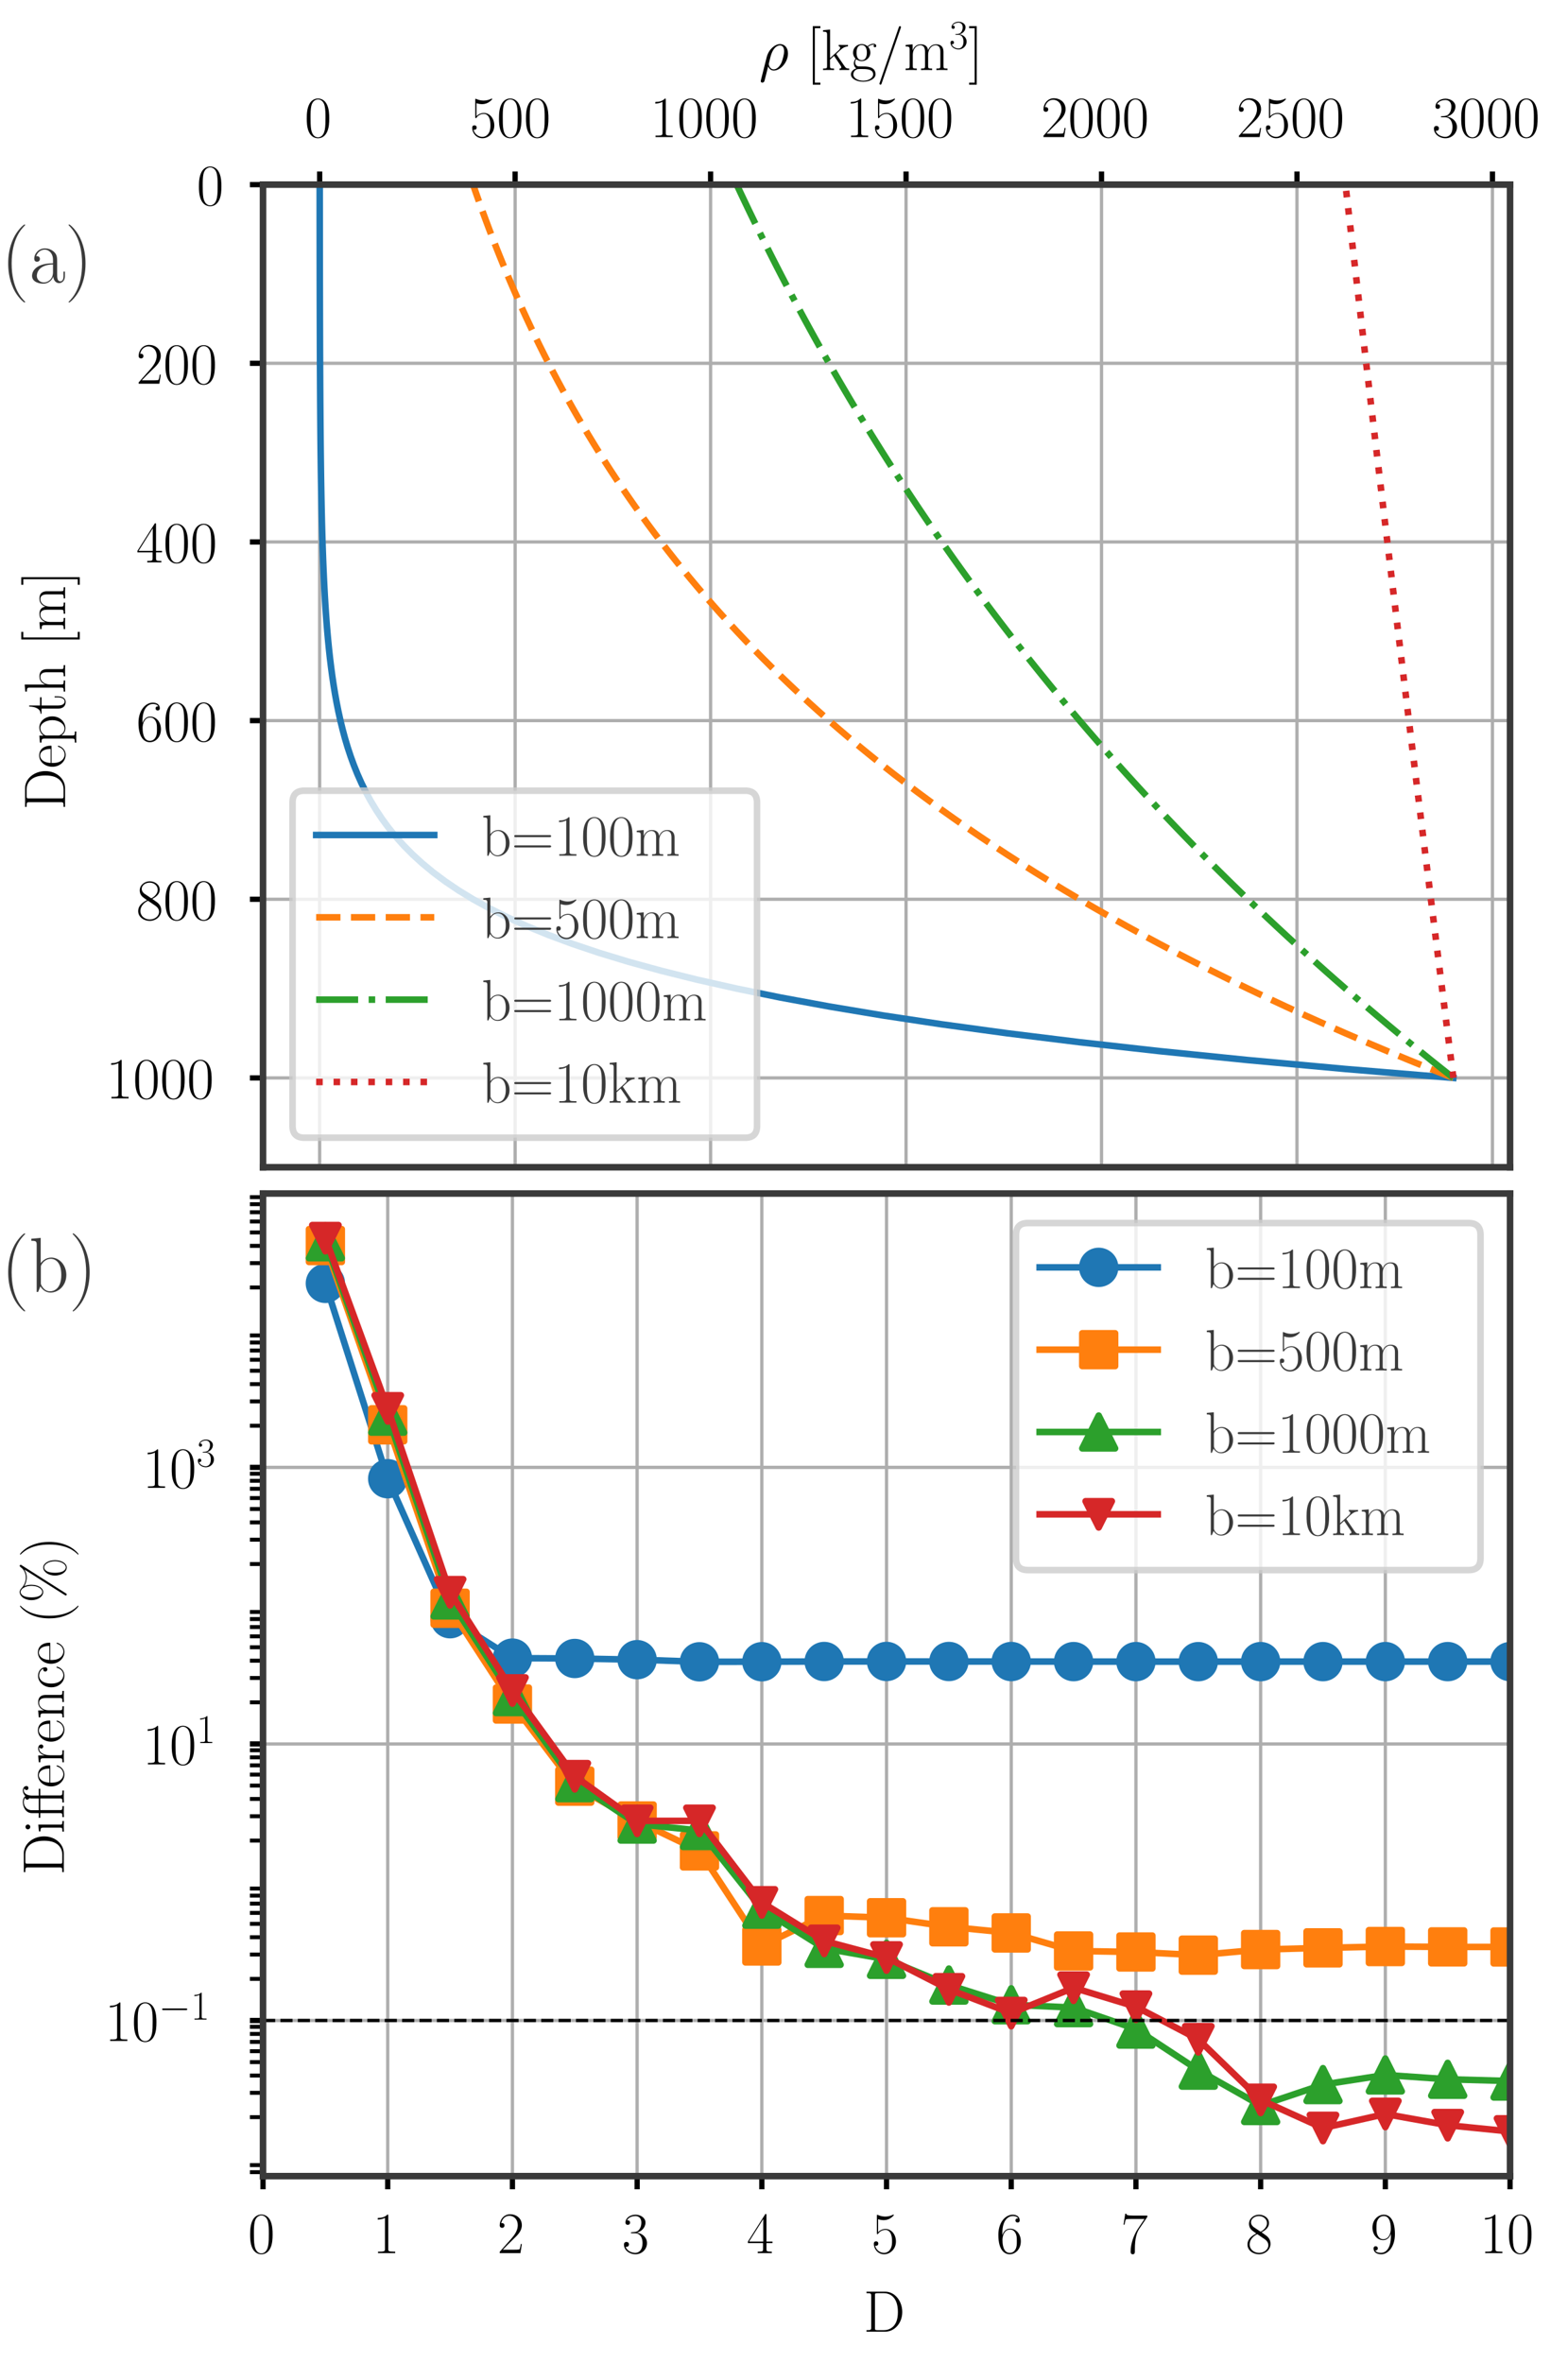 <?xml version="1.0" encoding="utf-8" standalone="no"?>
<!DOCTYPE svg PUBLIC "-//W3C//DTD SVG 1.1//EN"
  "http://www.w3.org/Graphics/SVG/1.1/DTD/svg11.dtd">
<!-- Created with matplotlib (http://matplotlib.org/) -->
<svg height="360pt" version="1.1" viewBox="0 0 239 360" width="239pt" xmlns="http://www.w3.org/2000/svg" xmlns:xlink="http://www.w3.org/1999/xlink">
 <defs>
  <style type="text/css">
*{stroke-linecap:butt;stroke-linejoin:round;}
  </style>
 </defs>
 <g id="figure_1">
  <g id="patch_1">
   <path d="M 0 360 
L 239.76 360 
L 239.76 0 
L 0 0 
z
" style="fill:#ffffff;"/>
  </g>
  <g id="axes_1">
   <g id="patch_2">
    <path d="M 40.091 177.846 
L 230.166 177.846 
L 230.166 28.131 
L 40.091 28.131 
z
" style="fill:#ffffff;"/>
   </g>
   <g id="matplotlib.axis_1">
    <g id="xtick_1">
     <g id="line2d_1">
      <path clip-path="url(#p9ca3ac604b)" d="M 48.723 177.846 
L 48.723 28.131 
" style="fill:none;stroke:#aeaeae;stroke-linecap:square;stroke-width:0.5;"/>
     </g>
     <g id="line2d_2">
      <defs>
       <path d="M 0 0 
L 0 -2 
" id="m842883d03e" style="stroke:#000000;stroke-width:0.8;"/>
      </defs>
      <g>
       <use style="stroke:#000000;stroke-width:0.8;" x="48.723" xlink:href="#m842883d03e" y="28.131"/>
      </g>
     </g>
     <g id="text_1">
      <!-- $0$ -->
      <defs>
       <path d="M 42 31.641 
C 42 37.75 41.906 48.125 37.703 56.109 
C 34 63.109 28.094 65.594 22.906 65.594 
C 18.094 65.594 12 63.406 8.203 56.203 
C 4.203 48.719 3.797 39.438 3.797 31.641 
C 3.797 25.953 3.906 17.281 7 9.672 
C 11.297 -0.609 19 -2 22.906 -2 
C 27.5 -2 34.5 -0.109 38.594 9.375 
C 41.594 16.281 42 24.359 42 31.641 
z
M 22.906 -0.406 
C 16.5 -0.406 12.703 5.078 11.297 12.688 
C 10.203 18.562 10.203 27.156 10.203 32.75 
C 10.203 40.438 10.203 46.828 11.5 52.922 
C 13.406 61.391 19 64 22.906 64 
C 27 64 32.297 61.297 34.203 53.125 
C 35.5 47.438 35.594 40.734 35.594 32.75 
C 35.594 26.25 35.594 18.266 34.406 12.375 
C 32.297 1.484 26.406 -0.406 22.906 -0.406 
z
" id="CMR17-48"/>
      </defs>
      <g transform="translate(46.419 20.888)scale(0.09 -0.09)">
       <use transform="scale(0.996)" xlink:href="#CMR17-48"/>
      </g>
     </g>
    </g>
    <g id="xtick_2">
     <g id="line2d_3">
      <path clip-path="url(#p9ca3ac604b)" d="M 78.516 177.846 
L 78.516 28.131 
" style="fill:none;stroke:#aeaeae;stroke-linecap:square;stroke-width:0.5;"/>
     </g>
     <g id="line2d_4">
      <g>
       <use style="stroke:#000000;stroke-width:0.8;" x="78.516" xlink:href="#m842883d03e" y="28.131"/>
      </g>
     </g>
     <g id="text_2">
      <!-- $500$ -->
      <defs>
       <path d="M 11.406 57.688 
C 12.406 57.281 16.5 56 20.703 56 
C 30 56 35.094 61.109 38 64.062 
C 38 64.953 38 65.5 37.406 65.5 
C 37.297 65.5 37.094 65.5 36.297 65.047 
C 32.797 63.406 28.703 62.078 23.703 62.078 
C 20.703 62.078 16.203 62.484 11.297 64.672 
C 10.203 65.172 10 65.172 9.906 65.172 
C 9.406 65.172 9.297 65.062 9.297 63.078 
L 9.297 34.422 
C 9.297 32.641 9.297 32.141 10.297 32.141 
C 10.797 32.141 11 32.344 11.5 33.031 
C 14.703 37.516 19.094 39.406 24.094 39.406 
C 27.594 39.406 35.094 37.219 35.094 20.141 
C 35.094 16.953 35.094 11.172 32.094 6.578 
C 29.594 2.484 25.703 0.391 21.406 0.391 
C 14.797 0.391 8.094 5 6.297 12.719 
C 6.703 12.609 7.5 12.422 7.906 12.422 
C 9.203 12.422 11.703 13.125 11.703 16.219 
C 11.703 18.906 9.797 20 7.906 20 
C 5.594 20 4.094 18.594 4.094 15.797 
C 4.094 7.094 11 -2 21.594 -2 
C 31.906 -2 41.703 6.875 41.703 19.75 
C 41.703 31.719 33.906 41 24.203 41 
C 19.094 41 14.797 39.109 11.406 35.531 
z
" id="CMR17-53"/>
      </defs>
      <g transform="translate(71.605 20.888)scale(0.09 -0.09)">
       <use transform="scale(0.996)" xlink:href="#CMR17-53"/>
       <use transform="translate(45.69 0)scale(0.996)" xlink:href="#CMR17-48"/>
       <use transform="translate(91.381 0)scale(0.996)" xlink:href="#CMR17-48"/>
      </g>
     </g>
    </g>
    <g id="xtick_3">
     <g id="line2d_5">
      <path clip-path="url(#p9ca3ac604b)" d="M 108.31 177.846 
L 108.31 28.131 
" style="fill:none;stroke:#aeaeae;stroke-linecap:square;stroke-width:0.5;"/>
     </g>
     <g id="line2d_6">
      <g>
       <use style="stroke:#000000;stroke-width:0.8;" x="108.31" xlink:href="#m842883d03e" y="28.131"/>
      </g>
     </g>
     <g id="text_3">
      <!-- $1000$ -->
      <defs>
       <path d="M 26.594 63.406 
C 26.594 65.5 26.5 65.5 25.094 65.5 
C 21.203 61.188 15.297 59.797 9.703 59.797 
C 9.406 59.797 8.906 59.797 8.797 59.5 
C 8.703 59.297 8.703 59.094 8.703 57 
C 11.797 57 17 57.594 21 59.984 
L 21 7.203 
C 21 3.688 20.797 2.5 12.203 2.5 
L 9.203 2.5 
L 9.203 0 
C 14 0 19 0 23.797 0 
C 28.594 0 33.594 0 38.406 0 
L 38.406 2.5 
L 35.406 2.5 
C 26.797 2.5 26.594 3.594 26.594 7.156 
z
" id="CMR17-49"/>
      </defs>
      <g transform="translate(99.095 20.888)scale(0.09 -0.09)">
       <use transform="scale(0.996)" xlink:href="#CMR17-49"/>
       <use transform="translate(45.69 0)scale(0.996)" xlink:href="#CMR17-48"/>
       <use transform="translate(91.381 0)scale(0.996)" xlink:href="#CMR17-48"/>
       <use transform="translate(137.071 0)scale(0.996)" xlink:href="#CMR17-48"/>
      </g>
     </g>
    </g>
    <g id="xtick_4">
     <g id="line2d_7">
      <path clip-path="url(#p9ca3ac604b)" d="M 138.104 177.846 
L 138.104 28.131 
" style="fill:none;stroke:#aeaeae;stroke-linecap:square;stroke-width:0.5;"/>
     </g>
     <g id="line2d_8">
      <g>
       <use style="stroke:#000000;stroke-width:0.8;" x="138.104" xlink:href="#m842883d03e" y="28.131"/>
      </g>
     </g>
     <g id="text_4">
      <!-- $1500$ -->
      <g transform="translate(128.888 20.888)scale(0.09 -0.09)">
       <use transform="scale(0.996)" xlink:href="#CMR17-49"/>
       <use transform="translate(45.69 0)scale(0.996)" xlink:href="#CMR17-53"/>
       <use transform="translate(91.381 0)scale(0.996)" xlink:href="#CMR17-48"/>
       <use transform="translate(137.071 0)scale(0.996)" xlink:href="#CMR17-48"/>
      </g>
     </g>
    </g>
    <g id="xtick_5">
     <g id="line2d_9">
      <path clip-path="url(#p9ca3ac604b)" d="M 167.897 177.846 
L 167.897 28.131 
" style="fill:none;stroke:#aeaeae;stroke-linecap:square;stroke-width:0.5;"/>
     </g>
     <g id="line2d_10">
      <g>
       <use style="stroke:#000000;stroke-width:0.8;" x="167.897" xlink:href="#m842883d03e" y="28.131"/>
      </g>
     </g>
     <g id="text_5">
      <!-- $2000$ -->
      <defs>
       <path d="M 41.703 15.453 
L 39.906 15.453 
C 38.906 8.375 38.094 7.172 37.703 6.562 
C 37.203 5.766 30 5.766 28.594 5.766 
L 9.406 5.766 
C 13 9.672 20 16.75 28.5 24.953 
C 34.594 30.734 41.703 37.531 41.703 47.422 
C 41.703 59.219 32.297 66 21.797 66 
C 10.797 66 4.094 56.312 4.094 47.344 
C 4.094 43.438 7 42.938 8.203 42.938 
C 9.203 42.938 12.203 43.547 12.203 47.031 
C 12.203 50.109 9.594 51 8.203 51 
C 7.594 51 7 50.906 6.594 50.703 
C 8.5 59.219 14.297 63.406 20.406 63.406 
C 29.094 63.406 34.797 56.516 34.797 47.422 
C 34.797 38.734 29.703 31.25 24 24.75 
L 4.094 2.281 
L 4.094 0 
L 39.297 0 
z
" id="CMR17-50"/>
      </defs>
      <g transform="translate(158.682 20.888)scale(0.09 -0.09)">
       <use transform="scale(0.996)" xlink:href="#CMR17-50"/>
       <use transform="translate(45.69 0)scale(0.996)" xlink:href="#CMR17-48"/>
       <use transform="translate(91.381 0)scale(0.996)" xlink:href="#CMR17-48"/>
       <use transform="translate(137.071 0)scale(0.996)" xlink:href="#CMR17-48"/>
      </g>
     </g>
    </g>
    <g id="xtick_6">
     <g id="line2d_11">
      <path clip-path="url(#p9ca3ac604b)" d="M 197.691 177.846 
L 197.691 28.131 
" style="fill:none;stroke:#aeaeae;stroke-linecap:square;stroke-width:0.5;"/>
     </g>
     <g id="line2d_12">
      <g>
       <use style="stroke:#000000;stroke-width:0.8;" x="197.691" xlink:href="#m842883d03e" y="28.131"/>
      </g>
     </g>
     <g id="text_6">
      <!-- $2500$ -->
      <g transform="translate(188.476 20.888)scale(0.09 -0.09)">
       <use transform="scale(0.996)" xlink:href="#CMR17-50"/>
       <use transform="translate(45.69 0)scale(0.996)" xlink:href="#CMR17-53"/>
       <use transform="translate(91.381 0)scale(0.996)" xlink:href="#CMR17-48"/>
       <use transform="translate(137.071 0)scale(0.996)" xlink:href="#CMR17-48"/>
      </g>
     </g>
    </g>
    <g id="xtick_7">
     <g id="line2d_13">
      <path clip-path="url(#p9ca3ac604b)" d="M 227.485 177.846 
L 227.485 28.131 
" style="fill:none;stroke:#aeaeae;stroke-linecap:square;stroke-width:0.5;"/>
     </g>
     <g id="line2d_14">
      <g>
       <use style="stroke:#000000;stroke-width:0.8;" x="227.485" xlink:href="#m842883d03e" y="28.131"/>
      </g>
     </g>
     <g id="text_7">
      <!-- $3000$ -->
      <defs>
       <path d="M 22.094 33.703 
C 31 33.703 34.906 25.969 34.906 17.031 
C 34.906 5 28.5 0.391 22.703 0.391 
C 17.406 0.391 8.797 3.031 6.094 10.828 
C 6.594 10.625 7.094 10.625 7.594 10.625 
C 10 10.625 11.797 12.219 11.797 14.812 
C 11.797 17.703 9.594 19 7.594 19 
C 5.906 19 3.297 18.203 3.297 14.469 
C 3.297 5.234 12.297 -2 22.906 -2 
C 34 -2 42.5 6.719 42.5 16.953 
C 42.5 26.672 34.5 33.688 25 34.797 
C 32.594 36.375 39.906 43.062 39.906 52.016 
C 39.906 59.688 32 65.297 23 65.297 
C 13.906 65.297 5.906 59.828 5.906 52.016 
C 5.906 48.594 8.5 48 9.797 48 
C 11.906 48 13.703 49.297 13.703 51.891 
C 13.703 54.469 11.906 55.766 9.797 55.766 
C 9.406 55.766 8.906 55.766 8.5 55.578 
C 11.406 61.859 19.297 63 22.797 63 
C 26.297 63 32.906 61.328 32.906 51.875 
C 32.906 49.109 32.5 44.188 29.094 39.844 
C 26.094 36 22.703 36 19.406 35.688 
C 18.906 35.688 16.594 35.453 16.203 35.453 
C 15.5 35.359 15.094 35.266 15.094 34.5 
C 15.094 33.797 15.203 33.703 17.203 33.703 
z
" id="CMR17-51"/>
      </defs>
      <g transform="translate(218.269 20.888)scale(0.09 -0.09)">
       <use transform="scale(0.996)" xlink:href="#CMR17-51"/>
       <use transform="translate(45.69 0)scale(0.996)" xlink:href="#CMR17-48"/>
       <use transform="translate(91.381 0)scale(0.996)" xlink:href="#CMR17-48"/>
       <use transform="translate(137.071 0)scale(0.996)" xlink:href="#CMR17-48"/>
      </g>
     </g>
    </g>
    <g id="text_8">
     <!-- $\rho$ [kg/m$^3$] -->
     <defs>
      <path d="M 3.094 -17.297 
C 3 -17.797 2.797 -18.391 2.797 -19 
C 2.797 -20.5 4 -21.5 5.5 -21.5 
C 7 -21.5 8.406 -20.5 9 -19.094 
C 9.406 -18.188 12.203 -6.203 15.406 6.094 
C 17.406 1.094 21.094 -1 25 -1 
C 36.297 -1 49.094 12.969 49.094 28.047 
C 49.094 38.719 42.594 44 35.703 44 
C 26.906 44 16.203 34.922 12.906 21.641 
z
M 24.906 1 
C 18.094 1 16.406 8.891 16.406 10.078 
C 16.406 10.688 18.906 20.234 19.203 21.734 
C 24.297 41.719 34.094 41.719 35.594 41.719 
C 40.094 41.719 42.594 37.656 42.594 31.812 
C 42.594 26.75 39.906 16.938 38.203 12.797 
C 35.203 5.953 30 1 24.906 1 
z
" id="CMMI12-26"/>
      <path d="M 23.5 -25 
L 23.5 -21.516 
L 14.094 -21.516 
L 14.094 71 
L 23.5 71 
L 23.5 74.484 
L 10.594 74.484 
L 10.594 -25 
z
" id="CMR17-91"/>
      <path d="M 26.094 26.141 
C 26 26.344 25.5 26.938 25.5 27.234 
C 25.5 27.438 32.594 33.922 33.5 34.719 
C 39.203 39.5 42.797 40 45.406 40 
L 45.406 42.703 
C 44.797 42.703 44.594 42.703 44.5 42.5 
L 39.594 42.5 
C 36.797 42.5 32.5 42.5 29.797 42.703 
L 29.797 40.094 
C 31.203 39.984 32.203 39.188 32.203 37.797 
C 32.203 35.797 30.203 33.906 30.094 33.906 
L 15 20.141 
L 15 68.688 
L 3.094 67.594 
L 3.094 65 
C 9 65 9.906 64.406 9.906 59.641 
L 9.906 6.656 
C 9.906 2.875 9.5 2.391 3.094 2.391 
L 3.094 -0.203 
C 5.5 0 9.906 0 12.406 0 
C 14.906 0 19.297 0 21.703 -0.203 
L 21.703 2.391 
C 15.297 2.391 14.906 2.781 14.906 6.688 
L 14.906 17.656 
L 21.797 23.938 
L 31.906 8.969 
C 33.094 7.172 34.094 5.766 34.094 4.469 
C 34.094 2.688 32.297 2.391 31.094 2.391 
L 31.094 -0.203 
C 33.5 0 37.797 0 40.297 0 
C 42.094 0 45.797 0 47.5 0 
L 47.5 2.391 
C 42.797 2.391 41.703 3.281 38.703 7.672 
z
" id="CMR17-107"/>
      <path d="M 11.094 18.188 
C 13 16.688 16.297 15 20.297 15 
C 28.203 15 35 21.203 35 29.5 
C 35 32.094 34.203 36.094 31.203 39.203 
C 34 42.062 38.094 43 40.406 43 
C 40.797 43 41.406 43 41.906 42.719 
C 41.5 42.625 40.594 42.234 40.594 40.703 
C 40.594 39.484 41.5 38.609 42.797 38.609 
C 44.297 38.609 45.094 39.578 45.094 40.844 
C 45.094 42.672 43.594 44.594 40.406 44.594 
C 36.406 44.594 32.906 42.781 30.094 40.312 
C 27.094 43.016 23.5 44 20.297 44 
C 12.406 44 5.594 37.797 5.594 29.5 
C 5.594 23.781 8.906 20.188 9.906 19.188 
C 6.906 15.688 6.906 11.609 6.906 11.109 
C 6.906 8.516 7.906 4.719 11.297 2.625 
C 6.094 1.328 2 -2.641 2 -7.594 
C 2 -14.734 11.5 -20 22.906 -20 
C 33.906 -20 43.797 -14.938 43.797 -7.484 
C 43.797 6 29 6 21.297 6 
C 19 6 14.906 6 14.406 6.109 
C 11.297 6.609 9.203 9.406 9.203 12.906 
C 9.203 13.797 9.203 16 11.094 18.188 
z
M 20.297 16.688 
C 11.5 16.688 11.5 27.5 11.5 29.516 
C 11.5 31.5 11.5 42.312 20.297 42.312 
C 29.094 42.312 29.094 31.5 29.094 29.516 
C 29.094 27.5 29.094 16.688 20.297 16.688 
z
M 22.906 -18.297 
C 12.906 -18.297 6 -13.047 6 -7.594 
C 6 -4.516 7.703 -1.641 9.906 -0.062 
C 12.406 1.625 13.406 1.625 20.203 1.625 
C 28.406 1.625 39.797 1.625 39.797 -7.594 
C 39.797 -13.047 32.906 -18.297 22.906 -18.297 
z
" id="CMR17-103"/>
      <path d="M 40.703 71.016 
C 41.203 72.297 41.203 72.5 41.203 72.703 
C 41.203 73.891 40.297 74.5 39.5 74.5 
C 38.297 74.5 37.906 73.703 37.5 72.5 
L 5.094 -21.516 
C 4.594 -22.812 4.594 -23.016 4.594 -23.219 
C 4.594 -24.406 5.5 -25 6.297 -25 
C 7.5 -25 7.906 -24.203 8.297 -23.016 
z
" id="CMR17-47"/>
      <path d="M 67.594 30.203 
C 67.594 35.188 66.703 43.594 54.797 43.594 
C 48 43.594 43.297 39 41.5 33.609 
L 41.406 33.609 
C 40.203 41.812 34.297 43.594 28.703 43.594 
C 20.797 43.594 16.703 37.5 15.203 33.5 
L 15.094 33.5 
L 15.094 43.594 
L 3.297 42.5 
L 3.297 39.906 
C 9.203 39.906 10.094 39.297 10.094 34.5 
L 10.094 6.688 
C 10.094 2.875 9.703 2.391 3.297 2.391 
L 3.297 -0.203 
C 5.703 0 10.094 0 12.703 0 
C 15.297 0 19.797 0 22.203 -0.203 
L 22.203 2.391 
C 15.797 2.391 15.406 2.781 15.406 6.688 
L 15.406 25.906 
C 15.406 35.109 21 42 28 42 
C 35.406 42 36.203 35.406 36.203 30.594 
L 36.203 6.688 
C 36.203 2.875 35.797 2.391 29.406 2.391 
L 29.406 -0.203 
C 31.797 0 36.203 0 38.797 0 
C 41.406 0 45.906 0 48.297 -0.203 
L 48.297 2.391 
C 41.906 2.391 41.5 2.781 41.5 6.688 
L 41.5 25.906 
C 41.5 35.109 47.094 42 54.094 42 
C 61.5 42 62.297 35.406 62.297 30.594 
L 62.297 6.688 
C 62.297 2.875 61.906 2.391 55.5 2.391 
L 55.5 -0.203 
C 57.906 0 62.297 0 64.906 0 
C 67.5 0 72 0 74.406 -0.203 
L 74.406 2.391 
C 68 2.391 67.594 2.781 67.594 6.688 
z
" id="CMR17-109"/>
      <path d="M 14.297 74.484 
L 1.406 74.484 
L 1.406 71 
L 10.797 71 
L 10.797 -21.516 
L 1.406 -21.516 
L 1.406 -25 
L 14.297 -25 
z
" id="CMR17-93"/>
     </defs>
     <g transform="translate(115.704 10.661)scale(0.09 -0.09)">
      <use transform="scale(0.996)" xlink:href="#CMMI12-26"/>
      <use transform="translate(80.39 0)scale(0.996)" xlink:href="#CMR17-91"/>
      <use transform="translate(105.261 0)scale(0.996)" xlink:href="#CMR17-107"/>
      <use transform="translate(153.554 0)scale(0.996)" xlink:href="#CMR17-103"/>
      <use transform="translate(199.245 0)scale(0.996)" xlink:href="#CMR17-47"/>
      <use transform="translate(244.935 0)scale(0.996)" xlink:href="#CMR17-109"/>
      <use transform="translate(321.855 36.154)scale(0.697)" xlink:href="#CMR17-51"/>
      <use transform="translate(354.336 0)scale(0.996)" xlink:href="#CMR17-93"/>
     </g>
    </g>
   </g>
   <g id="matplotlib.axis_2">
    <g id="ytick_1">
     <g id="line2d_15">
      <path clip-path="url(#p9ca3ac604b)" d="M 40.091 28.131 
L 230.166 28.131 
" style="fill:none;stroke:#aeaeae;stroke-linecap:square;stroke-width:0.5;"/>
     </g>
     <g id="line2d_16">
      <defs>
       <path d="M 0 0 
L -2 0 
" id="m6156086f57" style="stroke:#000000;stroke-width:0.8;"/>
      </defs>
      <g>
       <use style="stroke:#000000;stroke-width:0.8;" x="40.091" xlink:href="#m6156086f57" y="28.131"/>
      </g>
     </g>
     <g id="text_9">
      <!-- $0$ -->
      <g transform="translate(29.983 31.245)scale(0.09 -0.09)">
       <use transform="scale(0.996)" xlink:href="#CMR17-48"/>
      </g>
     </g>
    </g>
    <g id="ytick_2">
     <g id="line2d_17">
      <path clip-path="url(#p9ca3ac604b)" d="M 40.091 55.352 
L 230.166 55.352 
" style="fill:none;stroke:#aeaeae;stroke-linecap:square;stroke-width:0.5;"/>
     </g>
     <g id="line2d_18">
      <g>
       <use style="stroke:#000000;stroke-width:0.8;" x="40.091" xlink:href="#m6156086f57" y="55.352"/>
      </g>
     </g>
     <g id="text_10">
      <!-- $200$ -->
      <g transform="translate(20.768 58.465)scale(0.09 -0.09)">
       <use transform="scale(0.996)" xlink:href="#CMR17-50"/>
       <use transform="translate(45.69 0)scale(0.996)" xlink:href="#CMR17-48"/>
       <use transform="translate(91.381 0)scale(0.996)" xlink:href="#CMR17-48"/>
      </g>
     </g>
    </g>
    <g id="ytick_3">
     <g id="line2d_19">
      <path clip-path="url(#p9ca3ac604b)" d="M 40.091 82.573 
L 230.166 82.573 
" style="fill:none;stroke:#aeaeae;stroke-linecap:square;stroke-width:0.5;"/>
     </g>
     <g id="line2d_20">
      <g>
       <use style="stroke:#000000;stroke-width:0.8;" x="40.091" xlink:href="#m6156086f57" y="82.573"/>
      </g>
     </g>
     <g id="text_11">
      <!-- $400$ -->
      <defs>
       <path d="M 33.594 64.406 
C 33.594 66.5 33.5 66.5 31.703 66.5 
L 2 19.594 
L 2 17 
L 27.797 17 
L 27.797 7.141 
C 27.797 3.5 27.594 2.5 20.594 2.5 
L 18.703 2.5 
L 18.703 0 
C 21.906 0 27.297 0 30.703 0 
C 34.094 0 39.5 0 42.703 0 
L 42.703 2.5 
L 40.797 2.5 
C 33.797 2.5 33.594 3.5 33.594 7.141 
L 33.594 17 
L 43.797 17 
L 43.797 19.594 
L 33.594 19.594 
z
M 28.094 57.859 
L 28.094 19.594 
L 4 19.594 
z
" id="CMR17-52"/>
      </defs>
      <g transform="translate(20.768 85.686)scale(0.09 -0.09)">
       <use transform="scale(0.996)" xlink:href="#CMR17-52"/>
       <use transform="translate(45.69 0)scale(0.996)" xlink:href="#CMR17-48"/>
       <use transform="translate(91.381 0)scale(0.996)" xlink:href="#CMR17-48"/>
      </g>
     </g>
    </g>
    <g id="ytick_4">
     <g id="line2d_21">
      <path clip-path="url(#p9ca3ac604b)" d="M 40.091 109.794 
L 230.166 109.794 
" style="fill:none;stroke:#aeaeae;stroke-linecap:square;stroke-width:0.5;"/>
     </g>
     <g id="line2d_22">
      <g>
       <use style="stroke:#000000;stroke-width:0.8;" x="40.091" xlink:href="#m6156086f57" y="109.794"/>
      </g>
     </g>
     <g id="text_12">
      <!-- $600$ -->
      <defs>
       <path d="M 10.594 34 
C 10.594 57.656 21.797 63 28.297 63 
C 30.406 63 35.5 62.641 37.5 59 
C 35.906 59 32.906 59 32.906 55.516 
C 32.906 52.828 35.094 51.922 36.5 51.922 
C 37.406 51.922 40.094 52.312 40.094 55.625 
C 40.094 61.781 35.094 65.297 28.203 65.297 
C 16.297 65.297 3.797 52.969 3.797 31 
C 3.797 3.953 15.094 -2 23.094 -2 
C 32.797 -2 42 6.672 42 20.047 
C 42 32.516 33.906 41.594 23.703 41.594 
C 17.594 41.594 13.094 37.609 10.594 30.625 
z
M 23.094 0.391 
C 10.797 0.391 10.797 18.75 10.797 22.438 
C 10.797 29.625 14.203 40 23.5 40 
C 25.203 40 30.094 40 33.406 33.125 
C 35.203 29.219 35.203 25.141 35.203 20.141 
C 35.203 14.75 35.203 10.781 33.094 6.781 
C 30.906 2.672 27.703 0.391 23.094 0.391 
z
" id="CMR17-54"/>
      </defs>
      <g transform="translate(20.768 112.907)scale(0.09 -0.09)">
       <use transform="scale(0.996)" xlink:href="#CMR17-54"/>
       <use transform="translate(45.69 0)scale(0.996)" xlink:href="#CMR17-48"/>
       <use transform="translate(91.381 0)scale(0.996)" xlink:href="#CMR17-48"/>
      </g>
     </g>
    </g>
    <g id="ytick_5">
     <g id="line2d_23">
      <path clip-path="url(#p9ca3ac604b)" d="M 40.091 137.014 
L 230.166 137.014 
" style="fill:none;stroke:#aeaeae;stroke-linecap:square;stroke-width:0.5;"/>
     </g>
     <g id="line2d_24">
      <g>
       <use style="stroke:#000000;stroke-width:0.8;" x="40.091" xlink:href="#m6156086f57" y="137.014"/>
      </g>
     </g>
     <g id="text_13">
      <!-- $800$ -->
      <defs>
       <path d="M 27.203 35.375 
C 33.5 38.547 39.906 43.328 39.906 50.984 
C 39.906 60.016 31.094 65.297 23 65.297 
C 13.906 65.297 5.906 58.734 5.906 49.688 
C 5.906 47.203 6.5 42.922 10.406 39.141 
C 11.406 38.156 15.594 35.172 18.297 33.281 
C 13.797 30.984 3.297 25.531 3.297 14.594 
C 3.297 4.359 13.094 -2 22.797 -2 
C 33.5 -2 42.5 5.656 42.5 15.781 
C 42.5 24.844 36.406 29.016 32.406 31.703 
z
M 14.094 44.094 
C 13.297 44.594 9.297 47.672 9.297 52.359 
C 9.297 58.422 15.594 63 22.797 63 
C 30.703 63 36.5 57.438 36.5 50.969 
C 36.5 41.703 26.094 36.422 25.594 36.422 
C 25.5 36.422 25.406 36.422 24.594 37.031 
z
M 32.5 23.734 
C 34 22.641 38.797 19.375 38.797 13.297 
C 38.797 5.953 31.406 0.391 23 0.391 
C 13.906 0.391 7 6.844 7 14.688 
C 7 22.547 13.094 29.094 20 32.188 
z
" id="CMR17-56"/>
      </defs>
      <g transform="translate(20.768 140.128)scale(0.09 -0.09)">
       <use transform="scale(0.996)" xlink:href="#CMR17-56"/>
       <use transform="translate(45.69 0)scale(0.996)" xlink:href="#CMR17-48"/>
       <use transform="translate(91.381 0)scale(0.996)" xlink:href="#CMR17-48"/>
      </g>
     </g>
    </g>
    <g id="ytick_6">
     <g id="line2d_25">
      <path clip-path="url(#p9ca3ac604b)" d="M 40.091 164.235 
L 230.166 164.235 
" style="fill:none;stroke:#aeaeae;stroke-linecap:square;stroke-width:0.5;"/>
     </g>
     <g id="line2d_26">
      <g>
       <use style="stroke:#000000;stroke-width:0.8;" x="40.091" xlink:href="#m6156086f57" y="164.235"/>
      </g>
     </g>
     <g id="text_14">
      <!-- $1000$ -->
      <g transform="translate(16.16 167.348)scale(0.09 -0.09)">
       <use transform="scale(0.996)" xlink:href="#CMR17-49"/>
       <use transform="translate(45.69 0)scale(0.996)" xlink:href="#CMR17-48"/>
       <use transform="translate(91.381 0)scale(0.996)" xlink:href="#CMR17-48"/>
       <use transform="translate(137.071 0)scale(0.996)" xlink:href="#CMR17-48"/>
      </g>
     </g>
    </g>
    <g id="text_15">
     <!-- Depth [m] -->
     <defs>
      <path d="M 5.203 68 
L 5.203 65.406 
C 12.094 65.406 13.203 65.406 13.203 60.938 
L 13.203 7.062 
C 13.203 2.594 12.094 2.594 5.203 2.594 
L 5.203 0 
L 37 0 
C 53.094 0 66 14.734 66 33.453 
C 66 52.281 53.297 68 37 68 
z
M 23.797 2.594 
C 19.797 2.594 19.594 3.078 19.594 6.469 
L 19.594 61.531 
C 19.594 64.922 19.797 65.406 23.797 65.406 
L 35 65.406 
C 43.297 65.406 58.594 60.531 58.594 33.453 
C 58.594 19.406 54.5 13.734 52.594 11.047 
C 50.203 7.969 44.5 2.594 35 2.594 
z
" id="CMR17-68"/>
      <path d="M 38.094 23 
C 38.5 23.406 38.5 23.609 38.5 24.625 
C 38.5 34.969 33.094 44 21.703 44 
C 11.094 44 2.703 33.891 2.703 21.609 
C 2.703 8.609 12.203 -1 22.797 -1 
C 34 -1 38.406 9.484 38.406 11.562 
C 38.406 12.25 37.797 12.25 37.594 12.25 
C 36.906 12.25 36.797 12.047 36.406 10.875 
C 34.203 4.141 28.703 0.797 23.5 0.797 
C 19.203 0.797 14.906 3.172 12.203 7.5 
C 9.094 12.547 9.094 18.375 9.094 23 
z
M 9.203 24.5 
C 9.906 39.141 17.594 42.406 21.594 42.406 
C 28.406 42.406 33 35.891 33.094 24.5 
z
" id="CMR17-101"/>
      <path d="M 22 -16.609 
C 15.594 -16.609 15.203 -16.203 15.203 -12.328 
L 15.203 6.281 
C 18.094 2.094 22.297 -0.594 27.594 -0.594 
C 37.594 -0.594 47.703 8.172 47.703 21.688 
C 47.703 34.234 39 43.781 28.703 43.781 
C 22.703 43.781 17.797 40.5 15 36.531 
L 15 43.781 
L 3.094 42.688 
L 3.094 40.109 
C 9 40.109 9.906 39.5 9.906 34.734 
L 9.906 -12.328 
C 9.906 -16.109 9.5 -16.609 3.094 -16.609 
L 3.094 -19.188 
C 5.5 -19 9.906 -19 12.5 -19 
C 15.094 -19 19.594 -19 22 -19.188 
z
M 15.203 31.438 
C 15.203 32.844 15.203 34.922 19.094 38.609 
C 19.594 39.016 23 42 28 42 
C 35.297 42 41.297 32.938 41.297 21.594 
C 41.297 10.25 34.906 1 27 1 
C 23.406 1 19.5 2.688 16.5 7.375 
C 15.203 9.562 15.203 10.156 15.203 11.75 
z
" id="CMR17-112"/>
      <path d="M 15.094 40 
L 29.094 40 
L 29.094 42.578 
L 15.094 42.578 
L 15.094 61 
L 13.297 61 
C 13.094 50.703 9.594 41.688 1.094 41.688 
L 1.094 40 
L 9.797 40 
L 9.797 12.047 
C 9.797 10.156 9.797 -1 21.406 -1 
C 27.297 -1 30.703 4.781 30.703 12.141 
L 30.703 17.812 
L 28.906 17.812 
L 28.906 12.234 
C 28.906 5.375 26.203 0.797 22 0.797 
C 19.094 0.797 15.094 2.781 15.094 11.844 
z
" id="CMR17-116"/>
      <path d="M 41.5 30.203 
C 41.5 35.297 40.5 43.594 28.703 43.594 
C 20.5 43.594 16.5 37 15.297 33.703 
L 15.203 33.703 
L 15.203 68.688 
L 3.297 67.594 
L 3.297 65 
C 9.203 65 10.094 64.406 10.094 59.641 
L 10.094 6.656 
C 10.094 2.875 9.703 2.391 3.297 2.391 
L 3.297 -0.203 
C 5.703 0 10.094 0 12.703 0 
C 15.297 0 19.797 0 22.203 -0.203 
L 22.203 2.391 
C 15.797 2.391 15.406 2.781 15.406 6.688 
L 15.406 25.906 
C 15.406 35.109 21 42 28 42 
C 35.406 42 36.203 35.406 36.203 30.594 
L 36.203 6.688 
C 36.203 2.875 35.797 2.391 29.406 2.391 
L 29.406 -0.203 
C 31.797 0 36.203 0 38.797 0 
C 41.406 0 45.906 0 48.297 -0.203 
L 48.297 2.391 
C 41.906 2.391 41.5 2.781 41.5 6.688 
z
" id="CMR17-104"/>
     </defs>
     <g transform="translate(9.918 123.404)rotate(-90)scale(0.09 -0.09)">
      <use transform="scale(0.996)" xlink:href="#CMR17-68"/>
      <use transform="translate(70.394 0)scale(0.996)" xlink:href="#CMR17-101"/>
      <use transform="translate(110.879 0)scale(0.996)" xlink:href="#CMR17-112"/>
      <use transform="translate(161.775 0)scale(0.996)" xlink:href="#CMR17-116"/>
      <use transform="translate(197.055 0)scale(0.996)" xlink:href="#CMR17-104"/>
      <use transform="translate(278.027 0)scale(0.996)" xlink:href="#CMR17-91"/>
      <use transform="translate(302.898 0)scale(0.996)" xlink:href="#CMR17-109"/>
      <use transform="translate(379.817 0)scale(0.996)" xlink:href="#CMR17-93"/>
     </g>
    </g>
   </g>
   <g id="line2d_27">
    <path clip-path="url(#p9ca3ac604b)" d="M 221.526 164.235 
L 205.081 162.874 
L 190.202 161.513 
L 176.738 160.152 
L 164.556 158.791 
L 153.533 157.43 
L 143.559 156.069 
L 134.534 154.708 
L 126.368 153.347 
L 118.979 151.986 
L 112.293 150.625 
L 106.244 149.264 
L 100.77 147.903 
L 95.817 146.542 
L 91.335 145.181 
L 87.28 143.82 
L 83.611 142.459 
L 80.291 141.098 
L 77.287 139.736 
L 74.569 138.375 
L 72.109 137.014 
L 69.884 135.653 
L 67.87 134.292 
L 66.048 132.931 
L 64.399 131.57 
L 62.907 130.209 
L 61.557 128.848 
L 60.336 127.487 
L 59.231 126.126 
L 58.231 124.765 
L 57.326 123.404 
L 56.507 122.043 
L 55.767 120.682 
L 55.096 119.321 
L 54.49 117.96 
L 53.941 116.599 
L 53.444 115.238 
L 52.995 113.877 
L 52.588 112.516 
L 52.221 111.155 
L 51.888 109.794 
L 51.587 108.433 
L 51.314 107.072 
L 51.067 105.711 
L 50.844 104.349 
L 50.642 102.988 
L 50.46 101.627 
L 50.294 100.266 
L 50.145 98.905 
L 50.01 97.544 
L 49.887 96.183 
L 49.776 94.822 
L 49.676 93.461 
L 49.585 92.1 
L 49.503 90.739 
L 49.429 89.378 
L 49.362 88.017 
L 49.301 86.656 
L 49.246 85.295 
L 49.196 83.934 
L 49.151 82.573 
L 49.11 81.212 
L 49.073 79.851 
L 49.04 78.49 
L 49.01 77.129 
L 48.983 75.768 
L 48.958 74.407 
L 48.935 73.046 
L 48.915 71.685 
L 48.897 70.324 
L 48.88 68.962 
L 48.865 67.601 
L 48.852 66.24 
L 48.839 64.879 
L 48.828 63.518 
L 48.818 62.157 
L 48.809 60.796 
L 48.801 59.435 
L 48.794 58.074 
L 48.787 56.713 
L 48.781 55.352 
L 48.775 53.991 
L 48.77 52.63 
L 48.766 51.269 
L 48.762 49.908 
L 48.758 48.547 
L 48.755 47.186 
L 48.752 45.825 
L 48.749 44.464 
L 48.746 43.103 
L 48.744 41.742 
L 48.742 40.381 
L 48.74 39.02 
L 48.739 37.659 
L 48.737 36.298 
L 48.736 34.937 
L 48.734 33.575 
L 48.733 32.214 
L 48.732 30.853 
L 48.731 29.492 
L 48.731 28.131 
" style="fill:none;stroke:#1f77b4;stroke-linecap:square;"/>
   </g>
   <g id="line2d_28">
    <path clip-path="url(#p9ca3ac604b)" d="M 221.526 164.235 
L 218.104 162.874 
L 214.75 161.513 
L 211.463 160.152 
L 208.24 158.791 
L 205.081 157.43 
L 201.985 156.069 
L 198.95 154.708 
L 195.976 153.347 
L 193.06 151.986 
L 190.202 150.625 
L 187.4 149.264 
L 184.654 147.903 
L 181.963 146.542 
L 179.324 145.181 
L 176.738 143.82 
L 174.204 142.459 
L 171.719 141.098 
L 169.283 139.736 
L 166.896 138.375 
L 164.556 137.014 
L 162.262 135.653 
L 160.014 134.292 
L 157.81 132.931 
L 155.65 131.57 
L 153.533 130.209 
L 151.458 128.848 
L 149.423 127.487 
L 147.429 126.126 
L 145.475 124.765 
L 143.559 123.404 
L 141.681 122.043 
L 139.84 120.682 
L 138.036 119.321 
L 136.268 117.96 
L 134.534 116.599 
L 132.835 115.238 
L 131.169 113.877 
L 129.537 112.516 
L 127.937 111.155 
L 126.368 109.794 
L 124.831 108.433 
L 123.324 107.072 
L 121.846 105.711 
L 120.398 104.349 
L 118.979 102.988 
L 117.588 101.627 
L 116.224 100.266 
L 114.888 98.905 
L 113.578 97.544 
L 112.293 96.183 
L 111.035 94.822 
L 109.801 93.461 
L 108.591 92.1 
L 107.406 90.739 
L 106.244 89.378 
L 105.105 88.017 
L 103.988 86.656 
L 102.894 85.295 
L 101.821 83.934 
L 100.77 82.573 
L 99.739 81.212 
L 98.729 79.851 
L 97.739 78.49 
L 96.768 77.129 
L 95.817 75.768 
L 94.885 74.407 
L 93.97 73.046 
L 93.074 71.685 
L 92.196 70.324 
L 91.335 68.962 
L 90.492 67.601 
L 89.665 66.24 
L 88.854 64.879 
L 88.059 63.518 
L 87.28 62.157 
L 86.517 60.796 
L 85.768 59.435 
L 85.035 58.074 
L 84.316 56.713 
L 83.611 55.352 
L 82.92 53.991 
L 82.243 52.63 
L 81.579 51.269 
L 80.929 49.908 
L 80.291 48.547 
L 79.666 47.186 
L 79.053 45.825 
L 78.453 44.464 
L 77.864 43.103 
L 77.287 41.742 
L 76.721 40.381 
L 76.167 39.02 
L 75.623 37.659 
L 75.091 36.298 
L 74.569 34.937 
L 74.057 33.575 
L 73.555 32.214 
L 73.063 30.853 
L 72.582 29.492 
L 72.109 28.131 
" style="fill:none;stroke:#ff7f0e;stroke-dasharray:3.7,1.6;stroke-dashoffset:0;"/>
   </g>
   <g id="line2d_29">
    <path clip-path="url(#p9ca3ac604b)" d="M 221.526 164.235 
L 219.806 162.874 
L 218.104 161.513 
L 216.419 160.152 
L 214.75 158.791 
L 213.098 157.43 
L 211.463 156.069 
L 209.843 154.708 
L 208.24 153.347 
L 206.653 151.986 
L 205.081 150.625 
L 203.526 149.264 
L 201.985 147.903 
L 200.46 146.542 
L 198.95 145.181 
L 197.456 143.82 
L 195.976 142.459 
L 194.511 141.098 
L 193.06 139.736 
L 191.624 138.375 
L 190.202 137.014 
L 188.794 135.653 
L 187.4 134.292 
L 186.021 132.931 
L 184.654 131.57 
L 183.302 130.209 
L 181.963 128.848 
L 180.637 127.487 
L 179.324 126.126 
L 178.025 124.765 
L 176.738 123.404 
L 175.465 122.043 
L 174.204 120.682 
L 172.955 119.321 
L 171.719 117.96 
L 170.495 116.599 
L 169.283 115.238 
L 168.084 113.877 
L 166.896 112.516 
L 165.72 111.155 
L 164.556 109.794 
L 163.404 108.433 
L 162.262 107.072 
L 161.133 105.711 
L 160.014 104.349 
L 158.907 102.988 
L 157.81 101.627 
L 156.725 100.266 
L 155.65 98.905 
L 154.586 97.544 
L 153.533 96.183 
L 152.49 94.822 
L 151.458 93.461 
L 150.435 92.1 
L 149.423 90.739 
L 148.421 89.378 
L 147.429 88.017 
L 146.447 86.656 
L 145.475 85.295 
L 144.512 83.934 
L 143.559 82.573 
L 142.615 81.212 
L 141.681 79.851 
L 140.756 78.49 
L 139.84 77.129 
L 138.934 75.768 
L 138.036 74.407 
L 137.148 73.046 
L 136.268 71.685 
L 135.397 70.324 
L 134.534 68.962 
L 133.68 67.601 
L 132.835 66.24 
L 131.998 64.879 
L 131.169 63.518 
L 130.349 62.157 
L 129.537 60.796 
L 128.733 59.435 
L 127.937 58.074 
L 127.148 56.713 
L 126.368 55.352 
L 125.596 53.991 
L 124.831 52.63 
L 124.073 51.269 
L 123.324 49.908 
L 122.581 48.547 
L 121.846 47.186 
L 121.119 45.825 
L 120.398 44.464 
L 119.685 43.103 
L 118.979 41.742 
L 118.28 40.381 
L 117.588 39.02 
L 116.903 37.659 
L 116.224 36.298 
L 115.553 34.937 
L 114.888 33.575 
L 114.229 32.214 
L 113.578 30.853 
L 112.932 29.492 
L 112.293 28.131 
" style="fill:none;stroke:#2ca02c;stroke-dasharray:6.4,1.6,1,1.6;stroke-dashoffset:0;"/>
   </g>
   <g id="line2d_30">
    <path clip-path="url(#p9ca3ac604b)" d="M 221.526 164.235 
L 221.353 162.874 
L 221.181 161.513 
L 221.008 160.152 
L 220.836 158.791 
L 220.664 157.43 
L 220.492 156.069 
L 220.32 154.708 
L 220.149 153.347 
L 219.978 151.986 
L 219.806 150.625 
L 219.635 149.264 
L 219.465 147.903 
L 219.294 146.542 
L 219.123 145.181 
L 218.953 143.82 
L 218.783 142.459 
L 218.613 141.098 
L 218.443 139.736 
L 218.274 138.375 
L 218.104 137.014 
L 217.935 135.653 
L 217.766 134.292 
L 217.597 132.931 
L 217.428 131.57 
L 217.259 130.209 
L 217.091 128.848 
L 216.923 127.487 
L 216.754 126.126 
L 216.586 124.765 
L 216.419 123.404 
L 216.251 122.043 
L 216.084 120.682 
L 215.916 119.321 
L 215.749 117.96 
L 215.582 116.599 
L 215.416 115.238 
L 215.249 113.877 
L 215.082 112.516 
L 214.916 111.155 
L 214.75 109.794 
L 214.584 108.433 
L 214.418 107.072 
L 214.253 105.711 
L 214.087 104.349 
L 213.922 102.988 
L 213.757 101.627 
L 213.592 100.266 
L 213.427 98.905 
L 213.263 97.544 
L 213.098 96.183 
L 212.934 94.822 
L 212.77 93.461 
L 212.606 92.1 
L 212.442 90.739 
L 212.278 89.378 
L 212.115 88.017 
L 211.951 86.656 
L 211.788 85.295 
L 211.625 83.934 
L 211.463 82.573 
L 211.3 81.212 
L 211.137 79.851 
L 210.975 78.49 
L 210.813 77.129 
L 210.651 75.768 
L 210.489 74.407 
L 210.327 73.046 
L 210.166 71.685 
L 210.004 70.324 
L 209.843 68.962 
L 209.682 67.601 
L 209.521 66.24 
L 209.361 64.879 
L 209.2 63.518 
L 209.04 62.157 
L 208.879 60.796 
L 208.719 59.435 
L 208.559 58.074 
L 208.4 56.713 
L 208.24 55.352 
L 208.081 53.991 
L 207.921 52.63 
L 207.762 51.269 
L 207.603 49.908 
L 207.444 48.547 
L 207.286 47.186 
L 207.127 45.825 
L 206.969 44.464 
L 206.811 43.103 
L 206.653 41.742 
L 206.495 40.381 
L 206.337 39.02 
L 206.18 37.659 
L 206.022 36.298 
L 205.865 34.937 
L 205.708 33.575 
L 205.551 32.214 
L 205.394 30.853 
L 205.238 29.492 
L 205.081 28.131 
" style="fill:none;stroke:#d62728;stroke-dasharray:1,1.65;stroke-dashoffset:0;"/>
   </g>
   <g id="patch_3">
    <path d="M 40.091 177.846 
L 40.091 28.131 
" style="fill:none;stroke:#3a3a3a;stroke-linecap:square;stroke-linejoin:miter;"/>
   </g>
   <g id="patch_4">
    <path d="M 230.166 177.846 
L 230.166 28.131 
" style="fill:none;stroke:#3a3a3a;stroke-linecap:square;stroke-linejoin:miter;"/>
   </g>
   <g id="patch_5">
    <path d="M 40.091 177.846 
L 230.166 177.846 
" style="fill:none;stroke:#3a3a3a;stroke-linecap:square;stroke-linejoin:miter;"/>
   </g>
   <g id="patch_6">
    <path d="M 40.091 28.131 
L 230.166 28.131 
" style="fill:none;stroke:#3a3a3a;stroke-linecap:square;stroke-linejoin:miter;"/>
   </g>
   <g id="text_16">
    <!-- (a) -->
    <defs>
     <path d="M 30.594 -24.391 
C 30.594 -24.297 30.594 -24.094 30.297 -23.797 
C 25.703 -19.125 13.406 -6.359 13.406 24.688 
C 13.406 55.766 25.5 68.422 30.406 73.391 
C 30.406 73.5 30.594 73.703 30.594 74 
C 30.594 74.297 30.297 74.5 29.906 74.5 
C 28.797 74.5 20.297 67.125 15.406 56.156 
C 10.406 45.109 9 34.359 9 24.812 
C 9 17.625 9.703 5.484 15.703 -7.359 
C 20.5 -17.734 28.703 -25 29.906 -25 
C 30.406 -25 30.594 -24.797 30.594 -24.391 
z
" id="CMR17-40"/>
     <path d="M 36 25.828 
C 36 32.375 36 35.844 31.797 39.734 
C 28.094 43 23.797 44 20.406 44 
C 12.5 44 6.797 37.609 6.797 30.797 
C 6.797 27 9.797 27 10.406 27 
C 11.703 27 14 27.781 14 30.531 
C 14 33 12.094 34.078 10.406 34.078 
C 10 34.078 9.5 33.969 9.203 33.875 
C 11.297 40.5 16.703 42.406 20.203 42.406 
C 25.203 42.406 30.703 37.953 30.703 29.453 
L 30.703 25 
C 24.797 25 17.703 24.203 12.094 21.203 
C 5.797 17.703 4 12.703 4 8.906 
C 4 1.203 13 -1 18.297 -1 
C 23.797 -1 28.906 2.172 31.094 7.984 
C 31.297 3.641 34.094 -0.281 38.5 -0.281 
C 40.594 -0.281 45.906 1.094 45.906 8.859 
L 45.906 14.375 
L 44.094 14.375 
L 44.094 8.781 
C 44.094 2.781 41.406 2 40.094 2 
C 36 2 36 7.156 36 11.531 
z
M 30.703 13.594 
C 30.703 4.953 24.5 0.594 19 0.594 
C 14 0.594 10.094 4.297 10.094 8.906 
C 10.094 11.891 11.406 17.188 17.203 20.391 
C 22 23.094 27.5 23.5 30.703 23.5 
z
" id="CMR17-97"/>
     <path d="M 26.297 24.688 
C 26.297 31.875 25.594 44.016 19.594 56.859 
C 14.797 67.234 6.594 74.5 5.406 74.5 
C 5.094 74.5 4.703 74.391 4.703 73.891 
C 4.703 73.703 4.797 73.594 4.906 73.391 
C 9.703 68.406 21.906 55.75 21.906 24.75 
C 21.906 -6.359 9.797 -19.016 4.906 -24.016 
C 4.797 -24.203 4.703 -24.312 4.703 -24.5 
C 4.703 -25 5.094 -25 5.406 -25 
C 6.5 -25 15 -17.625 19.906 -6.656 
C 24.906 4.391 26.297 15.141 26.297 24.688 
z
" id="CMR17-41"/>
    </defs>
    <g style="fill:#3a3a3a;" transform="translate(0.175 43.103)scale(0.12 -0.12)">
     <use transform="scale(0.996)" xlink:href="#CMR17-40"/>
     <use transform="translate(35.281 0)scale(0.996)" xlink:href="#CMR17-97"/>
     <use transform="translate(80.971 0)scale(0.996)" xlink:href="#CMR17-41"/>
    </g>
   </g>
   <g id="legend_1">
    <g id="patch_7">
     <path d="M 46.391 173.346 
L 113.588 173.346 
Q 115.388 173.346 115.388 171.546 
L 115.388 122.272 
Q 115.388 120.472 113.588 120.472 
L 46.391 120.472 
Q 44.591 120.472 44.591 122.272 
L 44.591 171.546 
Q 44.591 173.346 46.391 173.346 
z
" style="fill:#ffffff;opacity:0.8;stroke:#cccccc;stroke-linejoin:miter;"/>
    </g>
    <g id="line2d_31">
     <path d="M 48.191 127.222 
L 66.191 127.222 
" style="fill:none;stroke:#1f77b4;stroke-linecap:square;"/>
    </g>
    <g id="line2d_32"/>
    <g id="text_17">
     <!-- b=100m -->
     <defs>
      <path d="M 15 68.688 
L 3.094 67.594 
L 3.094 65 
C 9 65 9.906 64.406 9.906 59.641 
L 9.906 -0.203 
L 11.703 -0.203 
L 14.594 6.891 
C 17.5 2.203 21.797 -1 27.594 -1 
C 37.594 -1 47.703 7.812 47.703 21.406 
C 47.703 34.188 38.703 43.594 28.594 43.594 
C 22.406 43.594 18 40.297 15 36.406 
z
M 15.203 31.312 
C 15.203 33.094 15.203 33.406 16.594 35.5 
C 20.5 41.516 26.094 42 28 42 
C 31 42 41.297 40.391 41.297 21.5 
C 41.297 1.688 29.5 0.594 27.094 0.594 
C 24 0.594 19.5 1.781 16.297 7.594 
C 15.203 9.5 15.203 9.703 15.203 11.484 
z
" id="CMR17-98"/>
      <path d="M 64.297 31.516 
C 65.797 31.516 67.297 31.516 67.297 33.203 
C 67.297 35 65.594 35 63.906 35 
L 8 35 
C 6.297 35 4.594 35 4.594 33.203 
C 4.594 31.516 6.094 31.516 7.594 31.516 
z
M 63.906 14 
C 65.594 14 67.297 14 67.297 15.797 
C 67.297 17.484 65.797 17.484 64.297 17.484 
L 7.594 17.484 
C 6.094 17.484 4.594 17.484 4.594 15.797 
C 4.594 14 6.297 14 8 14 
z
" id="CMR17-61"/>
     </defs>
     <g style="fill:#3a3a3a;" transform="translate(73.391 130.372)scale(0.09 -0.09)">
      <use transform="scale(0.996)" xlink:href="#CMR17-98"/>
      <use transform="translate(50.895 0)scale(0.996)" xlink:href="#CMR17-61"/>
      <use transform="translate(122.61 0)scale(0.996)" xlink:href="#CMR17-49"/>
      <use transform="translate(168.301 0)scale(0.996)" xlink:href="#CMR17-48"/>
      <use transform="translate(213.991 0)scale(0.996)" xlink:href="#CMR17-48"/>
      <use transform="translate(259.682 0)scale(0.996)" xlink:href="#CMR17-109"/>
     </g>
    </g>
    <g id="line2d_33">
     <path d="M 48.191 139.765 
L 66.191 139.765 
" style="fill:none;stroke:#ff7f0e;stroke-dasharray:3.7,1.6;stroke-dashoffset:0;"/>
    </g>
    <g id="line2d_34"/>
    <g id="text_18">
     <!-- b=500m -->
     <g style="fill:#3a3a3a;" transform="translate(73.391 142.915)scale(0.09 -0.09)">
      <use transform="scale(0.996)" xlink:href="#CMR17-98"/>
      <use transform="translate(50.895 0)scale(0.996)" xlink:href="#CMR17-61"/>
      <use transform="translate(122.61 0)scale(0.996)" xlink:href="#CMR17-53"/>
      <use transform="translate(168.301 0)scale(0.996)" xlink:href="#CMR17-48"/>
      <use transform="translate(213.991 0)scale(0.996)" xlink:href="#CMR17-48"/>
      <use transform="translate(259.682 0)scale(0.996)" xlink:href="#CMR17-109"/>
     </g>
    </g>
    <g id="line2d_35">
     <path d="M 48.191 152.309 
L 66.191 152.309 
" style="fill:none;stroke:#2ca02c;stroke-dasharray:6.4,1.6,1,1.6;stroke-dashoffset:0;"/>
    </g>
    <g id="line2d_36"/>
    <g id="text_19">
     <!-- b=1000m -->
     <g style="fill:#3a3a3a;" transform="translate(73.391 155.459)scale(0.09 -0.09)">
      <use transform="scale(0.996)" xlink:href="#CMR17-98"/>
      <use transform="translate(50.895 0)scale(0.996)" xlink:href="#CMR17-61"/>
      <use transform="translate(122.61 0)scale(0.996)" xlink:href="#CMR17-49"/>
      <use transform="translate(168.301 0)scale(0.996)" xlink:href="#CMR17-48"/>
      <use transform="translate(213.991 0)scale(0.996)" xlink:href="#CMR17-48"/>
      <use transform="translate(259.682 0)scale(0.996)" xlink:href="#CMR17-48"/>
      <use transform="translate(305.372 0)scale(0.996)" xlink:href="#CMR17-109"/>
     </g>
    </g>
    <g id="line2d_37">
     <path d="M 48.191 164.852 
L 66.191 164.852 
" style="fill:none;stroke:#d62728;stroke-dasharray:1,1.65;stroke-dashoffset:0;"/>
    </g>
    <g id="line2d_38"/>
    <g id="text_20">
     <!-- b=10km -->
     <g style="fill:#3a3a3a;" transform="translate(73.391 168.002)scale(0.09 -0.09)">
      <use transform="scale(0.996)" xlink:href="#CMR17-98"/>
      <use transform="translate(50.895 0)scale(0.996)" xlink:href="#CMR17-61"/>
      <use transform="translate(122.61 0)scale(0.996)" xlink:href="#CMR17-49"/>
      <use transform="translate(168.301 0)scale(0.996)" xlink:href="#CMR17-48"/>
      <use transform="translate(213.991 0)scale(0.996)" xlink:href="#CMR17-107"/>
      <use transform="translate(262.284 0)scale(0.996)" xlink:href="#CMR17-109"/>
     </g>
    </g>
   </g>
  </g>
  <g id="axes_2">
   <g id="patch_8">
    <path d="M 40.091 331.56 
L 230.166 331.56 
L 230.166 181.846 
L 40.091 181.846 
z
" style="fill:#ffffff;"/>
   </g>
   <g id="matplotlib.axis_3">
    <g id="xtick_8">
     <g id="line2d_39">
      <path clip-path="url(#p5fb464b074)" d="M 40.091 331.56 
L 40.091 181.846 
" style="fill:none;stroke:#aeaeae;stroke-linecap:square;stroke-width:0.5;"/>
     </g>
     <g id="line2d_40">
      <defs>
       <path d="M 0 0 
L 0 2 
" id="m1cb55e59f0" style="stroke:#000000;stroke-width:0.8;"/>
      </defs>
      <g>
       <use style="stroke:#000000;stroke-width:0.8;" x="40.091" xlink:href="#m1cb55e59f0" y="331.56"/>
      </g>
     </g>
     <g id="text_21">
      <!-- $0$ -->
      <g transform="translate(37.787 343.286)scale(0.09 -0.09)">
       <use transform="scale(0.996)" xlink:href="#CMR17-48"/>
      </g>
     </g>
    </g>
    <g id="xtick_9">
     <g id="line2d_41">
      <path clip-path="url(#p5fb464b074)" d="M 59.098 331.56 
L 59.098 181.846 
" style="fill:none;stroke:#aeaeae;stroke-linecap:square;stroke-width:0.5;"/>
     </g>
     <g id="line2d_42">
      <g>
       <use style="stroke:#000000;stroke-width:0.8;" x="59.098" xlink:href="#m1cb55e59f0" y="331.56"/>
      </g>
     </g>
     <g id="text_22">
      <!-- $1$ -->
      <g transform="translate(56.794 343.286)scale(0.09 -0.09)">
       <use transform="scale(0.996)" xlink:href="#CMR17-49"/>
      </g>
     </g>
    </g>
    <g id="xtick_10">
     <g id="line2d_43">
      <path clip-path="url(#p5fb464b074)" d="M 78.106 331.56 
L 78.106 181.846 
" style="fill:none;stroke:#aeaeae;stroke-linecap:square;stroke-width:0.5;"/>
     </g>
     <g id="line2d_44">
      <g>
       <use style="stroke:#000000;stroke-width:0.8;" x="78.106" xlink:href="#m1cb55e59f0" y="331.56"/>
      </g>
     </g>
     <g id="text_23">
      <!-- $2$ -->
      <g transform="translate(75.802 343.286)scale(0.09 -0.09)">
       <use transform="scale(0.996)" xlink:href="#CMR17-50"/>
      </g>
     </g>
    </g>
    <g id="xtick_11">
     <g id="line2d_45">
      <path clip-path="url(#p5fb464b074)" d="M 97.113 331.56 
L 97.113 181.846 
" style="fill:none;stroke:#aeaeae;stroke-linecap:square;stroke-width:0.5;"/>
     </g>
     <g id="line2d_46">
      <g>
       <use style="stroke:#000000;stroke-width:0.8;" x="97.113" xlink:href="#m1cb55e59f0" y="331.56"/>
      </g>
     </g>
     <g id="text_24">
      <!-- $3$ -->
      <g transform="translate(94.809 343.286)scale(0.09 -0.09)">
       <use transform="scale(0.996)" xlink:href="#CMR17-51"/>
      </g>
     </g>
    </g>
    <g id="xtick_12">
     <g id="line2d_47">
      <path clip-path="url(#p5fb464b074)" d="M 116.121 331.56 
L 116.121 181.846 
" style="fill:none;stroke:#aeaeae;stroke-linecap:square;stroke-width:0.5;"/>
     </g>
     <g id="line2d_48">
      <g>
       <use style="stroke:#000000;stroke-width:0.8;" x="116.121" xlink:href="#m1cb55e59f0" y="331.56"/>
      </g>
     </g>
     <g id="text_25">
      <!-- $4$ -->
      <g transform="translate(113.817 343.286)scale(0.09 -0.09)">
       <use transform="scale(0.996)" xlink:href="#CMR17-52"/>
      </g>
     </g>
    </g>
    <g id="xtick_13">
     <g id="line2d_49">
      <path clip-path="url(#p5fb464b074)" d="M 135.128 331.56 
L 135.128 181.846 
" style="fill:none;stroke:#aeaeae;stroke-linecap:square;stroke-width:0.5;"/>
     </g>
     <g id="line2d_50">
      <g>
       <use style="stroke:#000000;stroke-width:0.8;" x="135.128" xlink:href="#m1cb55e59f0" y="331.56"/>
      </g>
     </g>
     <g id="text_26">
      <!-- $5$ -->
      <g transform="translate(132.824 343.286)scale(0.09 -0.09)">
       <use transform="scale(0.996)" xlink:href="#CMR17-53"/>
      </g>
     </g>
    </g>
    <g id="xtick_14">
     <g id="line2d_51">
      <path clip-path="url(#p5fb464b074)" d="M 154.136 331.56 
L 154.136 181.846 
" style="fill:none;stroke:#aeaeae;stroke-linecap:square;stroke-width:0.5;"/>
     </g>
     <g id="line2d_52">
      <g>
       <use style="stroke:#000000;stroke-width:0.8;" x="154.136" xlink:href="#m1cb55e59f0" y="331.56"/>
      </g>
     </g>
     <g id="text_27">
      <!-- $6$ -->
      <g transform="translate(151.832 343.286)scale(0.09 -0.09)">
       <use transform="scale(0.996)" xlink:href="#CMR17-54"/>
      </g>
     </g>
    </g>
    <g id="xtick_15">
     <g id="line2d_53">
      <path clip-path="url(#p5fb464b074)" d="M 173.143 331.56 
L 173.143 181.846 
" style="fill:none;stroke:#aeaeae;stroke-linecap:square;stroke-width:0.5;"/>
     </g>
     <g id="line2d_54">
      <g>
       <use style="stroke:#000000;stroke-width:0.8;" x="173.143" xlink:href="#m1cb55e59f0" y="331.56"/>
      </g>
     </g>
     <g id="text_28">
      <!-- $7$ -->
      <defs>
       <path d="M 45.094 61.578 
L 45.094 63.766 
L 21.594 63.766 
C 9.906 63.766 9.703 65.078 9.297 67 
L 7.5 67 
L 4.594 48.344 
L 6.406 48.344 
C 6.703 50.234 7.406 55.312 8.594 57.203 
C 9.203 58 16.594 58 18.297 58 
L 40.297 58 
L 29.203 41.578 
C 21.797 30.531 16.703 15.609 16.703 2.578 
C 16.703 1.391 16.703 -2 20.297 -2 
C 23.906 -2 23.906 1.391 23.906 2.672 
L 23.906 7.266 
C 23.906 23.562 26.703 34.312 31.297 41.188 
z
" id="CMR17-55"/>
      </defs>
      <g transform="translate(170.839 343.286)scale(0.09 -0.09)">
       <use transform="scale(0.996)" xlink:href="#CMR17-55"/>
      </g>
     </g>
    </g>
    <g id="xtick_16">
     <g id="line2d_55">
      <path clip-path="url(#p5fb464b074)" d="M 192.151 331.56 
L 192.151 181.846 
" style="fill:none;stroke:#aeaeae;stroke-linecap:square;stroke-width:0.5;"/>
     </g>
     <g id="line2d_56">
      <g>
       <use style="stroke:#000000;stroke-width:0.8;" x="192.151" xlink:href="#m1cb55e59f0" y="331.56"/>
      </g>
     </g>
     <g id="text_29">
      <!-- $8$ -->
      <g transform="translate(189.847 343.286)scale(0.09 -0.09)">
       <use transform="scale(0.996)" xlink:href="#CMR17-56"/>
      </g>
     </g>
    </g>
    <g id="xtick_17">
     <g id="line2d_57">
      <path clip-path="url(#p5fb464b074)" d="M 211.158 331.56 
L 211.158 181.846 
" style="fill:none;stroke:#aeaeae;stroke-linecap:square;stroke-width:0.5;"/>
     </g>
     <g id="line2d_58">
      <g>
       <use style="stroke:#000000;stroke-width:0.8;" x="211.158" xlink:href="#m1cb55e59f0" y="331.56"/>
      </g>
     </g>
     <g id="text_30">
      <!-- $9$ -->
      <defs>
       <path d="M 35.203 29.125 
C 35.203 7.25 26.094 0.484 18.594 0.484 
C 16.297 0.484 10.703 0.484 8.406 4.594 
C 11 4.188 12.906 5.578 12.906 8.094 
C 12.906 10.812 10.703 11.703 9.297 11.703 
C 8.406 11.703 5.703 11.297 5.703 7.906 
C 5.703 1.109 11.594 -2 18.797 -2 
C 30.297 -2 42 10.531 42 32.391 
C 42 59.641 30.797 65.297 23.203 65.297 
C 13.297 65.297 3.797 56.688 3.797 43.406 
C 3.797 31.109 11.906 22 22.094 22 
C 30.5 22 34.203 29.734 35.203 33 
z
M 22.297 23.594 
C 19.594 23.594 15.797 24.094 12.703 30.031 
C 10.594 33.891 10.594 38.453 10.594 43.297 
C 10.594 49.156 10.594 53.203 13.406 57.562 
C 14.797 59.641 17.406 63 23.203 63 
C 35 63 35 45.078 35 41.125 
C 35 34.094 31.797 23.594 22.297 23.594 
z
" id="CMR17-57"/>
      </defs>
      <g transform="translate(208.854 343.286)scale(0.09 -0.09)">
       <use transform="scale(0.996)" xlink:href="#CMR17-57"/>
      </g>
     </g>
    </g>
    <g id="xtick_18">
     <g id="line2d_59">
      <path clip-path="url(#p5fb464b074)" d="M 230.166 331.56 
L 230.166 181.846 
" style="fill:none;stroke:#aeaeae;stroke-linecap:square;stroke-width:0.5;"/>
     </g>
     <g id="line2d_60">
      <g>
       <use style="stroke:#000000;stroke-width:0.8;" x="230.166" xlink:href="#m1cb55e59f0" y="331.56"/>
      </g>
     </g>
     <g id="text_31">
      <!-- $10$ -->
      <g transform="translate(225.558 343.286)scale(0.09 -0.09)">
       <use transform="scale(0.996)" xlink:href="#CMR17-49"/>
       <use transform="translate(45.69 0)scale(0.996)" xlink:href="#CMR17-48"/>
      </g>
     </g>
    </g>
    <g id="text_32">
     <!-- D -->
     <g transform="translate(131.609 355.257)scale(0.09 -0.09)">
      <use transform="scale(0.996)" xlink:href="#CMR17-68"/>
     </g>
    </g>
   </g>
   <g id="matplotlib.axis_4">
    <g id="ytick_7">
     <g id="line2d_61">
      <path clip-path="url(#p5fb464b074)" d="M 40.091 307.846 
L 230.166 307.846 
" style="fill:none;stroke:#aeaeae;stroke-linecap:square;stroke-width:0.5;"/>
     </g>
     <g id="line2d_62">
      <g>
       <use style="stroke:#000000;stroke-width:0.8;" x="40.091" xlink:href="#m6156086f57" y="307.846"/>
      </g>
     </g>
     <g id="text_33">
      <!-- $10^{-1}$ -->
      <defs>
       <path d="M 65.906 23 
C 67.594 23 69.406 23 69.406 25 
C 69.406 27 67.594 27 65.906 27 
L 11.797 27 
C 10.094 27 8.297 27 8.297 25 
C 8.297 23 10.094 23 11.797 23 
z
" id="CMSY10-0"/>
      </defs>
      <g transform="translate(15.966 310.959)scale(0.09 -0.09)">
       <use transform="scale(0.996)" xlink:href="#CMR17-49"/>
       <use transform="translate(45.69 0)scale(0.996)" xlink:href="#CMR17-48"/>
       <use transform="translate(91.381 36.154)scale(0.697)" xlink:href="#CMSY10-0"/>
       <use transform="translate(145.622 36.154)scale(0.697)" xlink:href="#CMR17-49"/>
      </g>
     </g>
    </g>
    <g id="ytick_8">
     <g id="line2d_63">
      <path clip-path="url(#p5fb464b074)" d="M 40.091 265.709 
L 230.166 265.709 
" style="fill:none;stroke:#aeaeae;stroke-linecap:square;stroke-width:0.5;"/>
     </g>
     <g id="line2d_64">
      <g>
       <use style="stroke:#000000;stroke-width:0.8;" x="40.091" xlink:href="#m6156086f57" y="265.709"/>
      </g>
     </g>
     <g id="text_34">
      <!-- $10^{1}$ -->
      <g transform="translate(21.723 268.823)scale(0.09 -0.09)">
       <use transform="scale(0.996)" xlink:href="#CMR17-49"/>
       <use transform="translate(45.69 0)scale(0.996)" xlink:href="#CMR17-48"/>
       <use transform="translate(91.381 36.154)scale(0.697)" xlink:href="#CMR17-49"/>
      </g>
     </g>
    </g>
    <g id="ytick_9">
     <g id="line2d_65">
      <path clip-path="url(#p5fb464b074)" d="M 40.091 223.573 
L 230.166 223.573 
" style="fill:none;stroke:#aeaeae;stroke-linecap:square;stroke-width:0.5;"/>
     </g>
     <g id="line2d_66">
      <g>
       <use style="stroke:#000000;stroke-width:0.8;" x="40.091" xlink:href="#m6156086f57" y="223.573"/>
      </g>
     </g>
     <g id="text_35">
      <!-- $10^{3}$ -->
      <g transform="translate(21.723 226.686)scale(0.09 -0.09)">
       <use transform="scale(0.996)" xlink:href="#CMR17-49"/>
       <use transform="translate(45.69 0)scale(0.996)" xlink:href="#CMR17-48"/>
       <use transform="translate(91.381 36.154)scale(0.697)" xlink:href="#CMR17-51"/>
      </g>
     </g>
    </g>
    <g id="ytick_10">
     <g id="line2d_67">
      <defs>
       <path d="M 0 0 
L -2 0 
" id="m98a0267c12" style="stroke:#000000;stroke-width:0.6;"/>
      </defs>
      <g>
       <use style="stroke:#000000;stroke-width:0.6;" x="40.091" xlink:href="#m98a0267c12" y="330.956"/>
      </g>
     </g>
    </g>
    <g id="ytick_11">
     <g id="line2d_68">
      <g>
       <use style="stroke:#000000;stroke-width:0.6;" x="40.091" xlink:href="#m98a0267c12" y="329.878"/>
      </g>
     </g>
    </g>
    <g id="ytick_12">
     <g id="line2d_69">
      <g>
       <use style="stroke:#000000;stroke-width:0.6;" x="40.091" xlink:href="#m98a0267c12" y="322.572"/>
      </g>
     </g>
    </g>
    <g id="ytick_13">
     <g id="line2d_70">
      <g>
       <use style="stroke:#000000;stroke-width:0.6;" x="40.091" xlink:href="#m98a0267c12" y="318.862"/>
      </g>
     </g>
    </g>
    <g id="ytick_14">
     <g id="line2d_71">
      <g>
       <use style="stroke:#000000;stroke-width:0.6;" x="40.091" xlink:href="#m98a0267c12" y="316.23"/>
      </g>
     </g>
    </g>
    <g id="ytick_15">
     <g id="line2d_72">
      <g>
       <use style="stroke:#000000;stroke-width:0.6;" x="40.091" xlink:href="#m98a0267c12" y="314.188"/>
      </g>
     </g>
    </g>
    <g id="ytick_16">
     <g id="line2d_73">
      <g>
       <use style="stroke:#000000;stroke-width:0.6;" x="40.091" xlink:href="#m98a0267c12" y="312.52"/>
      </g>
     </g>
    </g>
    <g id="ytick_17">
     <g id="line2d_74">
      <g>
       <use style="stroke:#000000;stroke-width:0.6;" x="40.091" xlink:href="#m98a0267c12" y="311.11"/>
      </g>
     </g>
    </g>
    <g id="ytick_18">
     <g id="line2d_75">
      <g>
       <use style="stroke:#000000;stroke-width:0.6;" x="40.091" xlink:href="#m98a0267c12" y="309.888"/>
      </g>
     </g>
    </g>
    <g id="ytick_19">
     <g id="line2d_76">
      <g>
       <use style="stroke:#000000;stroke-width:0.6;" x="40.091" xlink:href="#m98a0267c12" y="308.81"/>
      </g>
     </g>
    </g>
    <g id="ytick_20">
     <g id="line2d_77">
      <g>
       <use style="stroke:#000000;stroke-width:0.6;" x="40.091" xlink:href="#m98a0267c12" y="301.504"/>
      </g>
     </g>
    </g>
    <g id="ytick_21">
     <g id="line2d_78">
      <g>
       <use style="stroke:#000000;stroke-width:0.6;" x="40.091" xlink:href="#m98a0267c12" y="297.794"/>
      </g>
     </g>
    </g>
    <g id="ytick_22">
     <g id="line2d_79">
      <g>
       <use style="stroke:#000000;stroke-width:0.6;" x="40.091" xlink:href="#m98a0267c12" y="295.162"/>
      </g>
     </g>
    </g>
    <g id="ytick_23">
     <g id="line2d_80">
      <g>
       <use style="stroke:#000000;stroke-width:0.6;" x="40.091" xlink:href="#m98a0267c12" y="293.12"/>
      </g>
     </g>
    </g>
    <g id="ytick_24">
     <g id="line2d_81">
      <g>
       <use style="stroke:#000000;stroke-width:0.6;" x="40.091" xlink:href="#m98a0267c12" y="291.452"/>
      </g>
     </g>
    </g>
    <g id="ytick_25">
     <g id="line2d_82">
      <g>
       <use style="stroke:#000000;stroke-width:0.6;" x="40.091" xlink:href="#m98a0267c12" y="290.041"/>
      </g>
     </g>
    </g>
    <g id="ytick_26">
     <g id="line2d_83">
      <g>
       <use style="stroke:#000000;stroke-width:0.6;" x="40.091" xlink:href="#m98a0267c12" y="288.819"/>
      </g>
     </g>
    </g>
    <g id="ytick_27">
     <g id="line2d_84">
      <g>
       <use style="stroke:#000000;stroke-width:0.6;" x="40.091" xlink:href="#m98a0267c12" y="287.742"/>
      </g>
     </g>
    </g>
    <g id="ytick_28">
     <g id="line2d_85">
      <g>
       <use style="stroke:#000000;stroke-width:0.6;" x="40.091" xlink:href="#m98a0267c12" y="280.436"/>
      </g>
     </g>
    </g>
    <g id="ytick_29">
     <g id="line2d_86">
      <g>
       <use style="stroke:#000000;stroke-width:0.6;" x="40.091" xlink:href="#m98a0267c12" y="276.726"/>
      </g>
     </g>
    </g>
    <g id="ytick_30">
     <g id="line2d_87">
      <g>
       <use style="stroke:#000000;stroke-width:0.6;" x="40.091" xlink:href="#m98a0267c12" y="274.093"/>
      </g>
     </g>
    </g>
    <g id="ytick_31">
     <g id="line2d_88">
      <g>
       <use style="stroke:#000000;stroke-width:0.6;" x="40.091" xlink:href="#m98a0267c12" y="272.052"/>
      </g>
     </g>
    </g>
    <g id="ytick_32">
     <g id="line2d_89">
      <g>
       <use style="stroke:#000000;stroke-width:0.6;" x="40.091" xlink:href="#m98a0267c12" y="270.383"/>
      </g>
     </g>
    </g>
    <g id="ytick_33">
     <g id="line2d_90">
      <g>
       <use style="stroke:#000000;stroke-width:0.6;" x="40.091" xlink:href="#m98a0267c12" y="268.973"/>
      </g>
     </g>
    </g>
    <g id="ytick_34">
     <g id="line2d_91">
      <g>
       <use style="stroke:#000000;stroke-width:0.6;" x="40.091" xlink:href="#m98a0267c12" y="267.751"/>
      </g>
     </g>
    </g>
    <g id="ytick_35">
     <g id="line2d_92">
      <g>
       <use style="stroke:#000000;stroke-width:0.6;" x="40.091" xlink:href="#m98a0267c12" y="266.673"/>
      </g>
     </g>
    </g>
    <g id="ytick_36">
     <g id="line2d_93">
      <g>
       <use style="stroke:#000000;stroke-width:0.6;" x="40.091" xlink:href="#m98a0267c12" y="259.367"/>
      </g>
     </g>
    </g>
    <g id="ytick_37">
     <g id="line2d_94">
      <g>
       <use style="stroke:#000000;stroke-width:0.6;" x="40.091" xlink:href="#m98a0267c12" y="255.657"/>
      </g>
     </g>
    </g>
    <g id="ytick_38">
     <g id="line2d_95">
      <g>
       <use style="stroke:#000000;stroke-width:0.6;" x="40.091" xlink:href="#m98a0267c12" y="253.025"/>
      </g>
     </g>
    </g>
    <g id="ytick_39">
     <g id="line2d_96">
      <g>
       <use style="stroke:#000000;stroke-width:0.6;" x="40.091" xlink:href="#m98a0267c12" y="250.983"/>
      </g>
     </g>
    </g>
    <g id="ytick_40">
     <g id="line2d_97">
      <g>
       <use style="stroke:#000000;stroke-width:0.6;" x="40.091" xlink:href="#m98a0267c12" y="249.315"/>
      </g>
     </g>
    </g>
    <g id="ytick_41">
     <g id="line2d_98">
      <g>
       <use style="stroke:#000000;stroke-width:0.6;" x="40.091" xlink:href="#m98a0267c12" y="247.905"/>
      </g>
     </g>
    </g>
    <g id="ytick_42">
     <g id="line2d_99">
      <g>
       <use style="stroke:#000000;stroke-width:0.6;" x="40.091" xlink:href="#m98a0267c12" y="246.683"/>
      </g>
     </g>
    </g>
    <g id="ytick_43">
     <g id="line2d_100">
      <g>
       <use style="stroke:#000000;stroke-width:0.6;" x="40.091" xlink:href="#m98a0267c12" y="245.605"/>
      </g>
     </g>
    </g>
    <g id="ytick_44">
     <g id="line2d_101">
      <g>
       <use style="stroke:#000000;stroke-width:0.6;" x="40.091" xlink:href="#m98a0267c12" y="238.299"/>
      </g>
     </g>
    </g>
    <g id="ytick_45">
     <g id="line2d_102">
      <g>
       <use style="stroke:#000000;stroke-width:0.6;" x="40.091" xlink:href="#m98a0267c12" y="234.589"/>
      </g>
     </g>
    </g>
    <g id="ytick_46">
     <g id="line2d_103">
      <g>
       <use style="stroke:#000000;stroke-width:0.6;" x="40.091" xlink:href="#m98a0267c12" y="231.957"/>
      </g>
     </g>
    </g>
    <g id="ytick_47">
     <g id="line2d_104">
      <g>
       <use style="stroke:#000000;stroke-width:0.6;" x="40.091" xlink:href="#m98a0267c12" y="229.915"/>
      </g>
     </g>
    </g>
    <g id="ytick_48">
     <g id="line2d_105">
      <g>
       <use style="stroke:#000000;stroke-width:0.6;" x="40.091" xlink:href="#m98a0267c12" y="228.247"/>
      </g>
     </g>
    </g>
    <g id="ytick_49">
     <g id="line2d_106">
      <g>
       <use style="stroke:#000000;stroke-width:0.6;" x="40.091" xlink:href="#m98a0267c12" y="226.836"/>
      </g>
     </g>
    </g>
    <g id="ytick_50">
     <g id="line2d_107">
      <g>
       <use style="stroke:#000000;stroke-width:0.6;" x="40.091" xlink:href="#m98a0267c12" y="225.615"/>
      </g>
     </g>
    </g>
    <g id="ytick_51">
     <g id="line2d_108">
      <g>
       <use style="stroke:#000000;stroke-width:0.6;" x="40.091" xlink:href="#m98a0267c12" y="224.537"/>
      </g>
     </g>
    </g>
    <g id="ytick_52">
     <g id="line2d_109">
      <g>
       <use style="stroke:#000000;stroke-width:0.6;" x="40.091" xlink:href="#m98a0267c12" y="217.231"/>
      </g>
     </g>
    </g>
    <g id="ytick_53">
     <g id="line2d_110">
      <g>
       <use style="stroke:#000000;stroke-width:0.6;" x="40.091" xlink:href="#m98a0267c12" y="213.521"/>
      </g>
     </g>
    </g>
    <g id="ytick_54">
     <g id="line2d_111">
      <g>
       <use style="stroke:#000000;stroke-width:0.6;" x="40.091" xlink:href="#m98a0267c12" y="210.888"/>
      </g>
     </g>
    </g>
    <g id="ytick_55">
     <g id="line2d_112">
      <g>
       <use style="stroke:#000000;stroke-width:0.6;" x="40.091" xlink:href="#m98a0267c12" y="208.847"/>
      </g>
     </g>
    </g>
    <g id="ytick_56">
     <g id="line2d_113">
      <g>
       <use style="stroke:#000000;stroke-width:0.6;" x="40.091" xlink:href="#m98a0267c12" y="207.178"/>
      </g>
     </g>
    </g>
    <g id="ytick_57">
     <g id="line2d_114">
      <g>
       <use style="stroke:#000000;stroke-width:0.6;" x="40.091" xlink:href="#m98a0267c12" y="205.768"/>
      </g>
     </g>
    </g>
    <g id="ytick_58">
     <g id="line2d_115">
      <g>
       <use style="stroke:#000000;stroke-width:0.6;" x="40.091" xlink:href="#m98a0267c12" y="204.546"/>
      </g>
     </g>
    </g>
    <g id="ytick_59">
     <g id="line2d_116">
      <g>
       <use style="stroke:#000000;stroke-width:0.6;" x="40.091" xlink:href="#m98a0267c12" y="203.468"/>
      </g>
     </g>
    </g>
    <g id="ytick_60">
     <g id="line2d_117">
      <g>
       <use style="stroke:#000000;stroke-width:0.6;" x="40.091" xlink:href="#m98a0267c12" y="196.162"/>
      </g>
     </g>
    </g>
    <g id="ytick_61">
     <g id="line2d_118">
      <g>
       <use style="stroke:#000000;stroke-width:0.6;" x="40.091" xlink:href="#m98a0267c12" y="192.452"/>
      </g>
     </g>
    </g>
    <g id="ytick_62">
     <g id="line2d_119">
      <g>
       <use style="stroke:#000000;stroke-width:0.6;" x="40.091" xlink:href="#m98a0267c12" y="189.82"/>
      </g>
     </g>
    </g>
    <g id="ytick_63">
     <g id="line2d_120">
      <g>
       <use style="stroke:#000000;stroke-width:0.6;" x="40.091" xlink:href="#m98a0267c12" y="187.778"/>
      </g>
     </g>
    </g>
    <g id="ytick_64">
     <g id="line2d_121">
      <g>
       <use style="stroke:#000000;stroke-width:0.6;" x="40.091" xlink:href="#m98a0267c12" y="186.11"/>
      </g>
     </g>
    </g>
    <g id="ytick_65">
     <g id="line2d_122">
      <g>
       <use style="stroke:#000000;stroke-width:0.6;" x="40.091" xlink:href="#m98a0267c12" y="184.7"/>
      </g>
     </g>
    </g>
    <g id="ytick_66">
     <g id="line2d_123">
      <g>
       <use style="stroke:#000000;stroke-width:0.6;" x="40.091" xlink:href="#m98a0267c12" y="183.478"/>
      </g>
     </g>
    </g>
    <g id="ytick_67">
     <g id="line2d_124">
      <g>
       <use style="stroke:#000000;stroke-width:0.6;" x="40.091" xlink:href="#m98a0267c12" y="182.4"/>
      </g>
     </g>
    </g>
    <g id="text_36">
     <!-- Difference (\%) -->
     <defs>
      <path d="M 15.5 61.078 
C 15.5 63.266 13.703 65.156 11.406 65.156 
C 9.203 65.156 7.297 63.375 7.297 61.078 
C 7.297 58.891 9.094 57 11.406 57 
C 13.594 57 15.5 58.797 15.5 61.078 
z
M 3.797 42.281 
L 3.797 39.703 
C 9.406 39.703 10.203 39.094 10.203 34.328 
L 10.203 6.672 
C 10.203 2.875 9.797 2.391 3.406 2.391 
L 3.406 -0.203 
C 5.797 0 10.094 0 12.594 0 
C 15 0 19.094 0 21.406 -0.203 
L 21.406 2.391 
C 15.5 2.391 15.297 2.984 15.297 6.562 
L 15.297 43.375 
z
" id="CMR17-105"/>
      <path d="M 39.906 40 
L 51.297 40 
L 51.297 42.578 
L 39.703 42.578 
L 39.703 54.594 
C 39.703 62.844 43.906 68 48.203 68 
C 49.5 68 51 67.609 52 66.906 
C 51.203 66.703 49.094 66.016 49.094 63.531 
C 49.094 60.953 51.094 60.156 52.5 60.156 
C 53.906 60.156 55.906 60.953 55.906 63.547 
C 55.906 67.312 52.297 69.594 48.297 69.594 
C 44.406 69.594 41.203 67.703 38.703 65.328 
C 36.406 68.594 32.594 69.594 28.703 69.594 
C 20.906 69.594 9.906 65.125 9.906 54.203 
L 9.906 42.578 
L 1.906 42.578 
L 1.906 40 
L 9.906 40 
L 9.906 6.672 
C 9.906 2.875 9.5 2.391 3.094 2.391 
L 3.094 -0.203 
C 5.5 0 9.906 0 12.406 0 
C 15 0 19.406 0 21.797 -0.203 
L 21.797 2.391 
C 15.406 2.391 15 2.781 15 6.672 
L 15 40 
L 34.797 40 
L 34.797 6.672 
C 34.797 2.875 34.406 2.391 28 2.391 
L 28 -0.203 
C 30.406 0 35 0 37.594 0 
C 40.5 0 45.594 0 48.297 -0.203 
L 48.297 2.391 
C 41.094 2.391 39.906 2.391 39.906 6.859 
z
M 14.797 42.578 
L 14.797 54.203 
C 14.797 63.234 21.797 68 28.5 68 
C 30 68 33.906 67.688 36.297 65.422 
C 34.5 65.422 32.797 64.625 32.797 62.141 
C 32.797 59.562 35.094 58.859 35.297 58.859 
C 34.797 57.062 34.797 55.094 34.797 54.391 
L 34.797 42.578 
z
" id="CMR17-11"/>
      <path d="M 15 23.391 
C 15 33 19.094 42 26.594 42 
C 27.297 42 28 41.906 28.703 41.594 
C 28.703 41.594 26.5 40.891 26.5 38.312 
C 26.5 35.906 28.406 34.906 29.906 34.906 
C 31.094 34.906 33.297 35.609 33.297 38.406 
C 33.297 41.609 30.094 43.594 26.703 43.594 
C 19.094 43.594 15.797 36.203 14.797 32.703 
L 14.703 32.703 
L 14.703 43.594 
L 3.094 42.5 
L 3.094 39.906 
C 9 39.906 9.906 39.297 9.906 34.5 
L 9.906 6.688 
C 9.906 2.875 9.5 2.391 3.094 2.391 
L 3.094 -0.203 
C 5.5 0 10.094 0 12.703 0 
C 15.594 0 20.703 0 23.406 -0.203 
L 23.406 2.391 
C 16.203 2.391 15 2.391 15 6.875 
z
" id="CMR17-114"/>
      <path d="M 41.5 30.203 
C 41.5 35.297 40.5 43.594 28.703 43.594 
C 20.797 43.594 16.703 37.5 15.203 33.5 
L 15.094 33.5 
L 15.094 43.594 
L 3.297 42.5 
L 3.297 39.906 
C 9.203 39.906 10.094 39.297 10.094 34.5 
L 10.094 6.688 
C 10.094 2.875 9.703 2.391 3.297 2.391 
L 3.297 -0.203 
C 5.703 0 10.094 0 12.703 0 
C 15.297 0 19.797 0 22.203 -0.203 
L 22.203 2.391 
C 15.797 2.391 15.406 2.781 15.406 6.688 
L 15.406 25.906 
C 15.406 35.109 21 42 28 42 
C 35.406 42 36.203 35.406 36.203 30.594 
L 36.203 6.688 
C 36.203 2.875 35.797 2.391 29.406 2.391 
L 29.406 -0.203 
C 31.797 0 36.203 0 38.797 0 
C 41.406 0 45.906 0 48.297 -0.203 
L 48.297 2.391 
C 41.906 2.391 41.5 2.781 41.5 6.688 
z
" id="CMR17-110"/>
      <path d="M 34.906 35 
C 33 35 30.203 35 30.203 31.516 
C 30.203 28.719 32.5 27.922 33.797 27.922 
C 34.5 27.922 37.406 28.234 37.406 31.625 
C 37.406 38.547 30.594 43.797 22.906 43.797 
C 12.297 43.797 3.297 34.031 3.297 21.297 
C 3.297 8.062 12.703 -1 22.906 -1 
C 35.297 -1 38.406 10.578 38.406 11.688 
C 38.406 12.094 38.297 12.391 37.594 12.391 
C 36.906 12.391 36.797 12.297 36.406 10.984 
C 33.797 2.812 28.094 0.797 23.797 0.797 
C 17.406 0.797 9.703 6.672 9.703 21.391 
C 9.703 36.531 17.094 42 23 42 
C 26.906 42 32.703 40.203 34.906 35 
z
" id="CMR17-99"/>
      <path d="M 72.5 15 
C 72.5 26.531 66.797 35 60.094 35 
C 53.297 35 46.406 27.125 46.406 15 
C 46.406 2.859 53.203 -5 60.094 -5 
C 66.797 -5 72.5 3.359 72.5 15 
z
M 60.203 -3.406 
C 57.594 -3.406 51.094 -1.031 51.094 15 
C 51.094 31.109 57.594 33.406 60.203 33.406 
C 65.703 33.406 70.703 25.531 70.703 15 
C 70.703 4.453 65.703 -3.406 60.203 -3.406 
z
M 63.797 71.516 
C 64.5 72.609 64.594 72.703 64.594 73.203 
C 64.594 74.391 63.703 75 62.906 75 
C 61.906 75 61.5 74.312 60.797 73.531 
C 55 65.469 47 64.594 42.906 64.594 
C 32.906 64.594 26.797 70.219 24.906 71.984 
C 23.594 73.156 21.703 75 18.297 75 
C 11.5 75 4.594 67.125 4.594 55 
C 4.594 42.859 11.406 35 18.297 35 
C 25 35 30.703 43.406 30.703 55.109 
C 30.703 62.016 28.594 66.719 28.297 67.312 
C 34.406 63.5 40.406 63 43 63 
C 49.406 63 54 65.359 56.5 67.016 
L 56.594 66.922 
L 13.406 -1.312 
C 12.5 -2.719 12.5 -2.922 12.5 -3.219 
C 12.5 -4.312 13.406 -5 14.297 -5 
C 15.203 -5 15.5 -4.516 16.203 -3.406 
z
M 18.406 36.594 
C 15.797 36.594 9.297 38.969 9.297 55 
C 9.297 71.109 15.797 73.406 18.406 73.406 
C 23.906 73.406 28.906 65.531 28.906 55 
C 28.906 44.453 23.906 36.594 18.406 36.594 
z
" id="CMR17-37"/>
     </defs>
     <g transform="translate(9.725 285.708)rotate(-90)scale(0.09 -0.09)">
      <use transform="scale(0.996)" xlink:href="#CMR17-68"/>
      <use transform="translate(70.394 0)scale(0.996)" xlink:href="#CMR17-105"/>
      <use transform="translate(95.265 0)scale(0.996)" xlink:href="#CMR17-11"/>
      <use transform="translate(147.609 0)scale(0.996)" xlink:href="#CMR17-101"/>
      <use transform="translate(188.095 0)scale(0.996)" xlink:href="#CMR17-114"/>
      <use transform="translate(223.376 0)scale(0.996)" xlink:href="#CMR17-101"/>
      <use transform="translate(263.861 0)scale(0.996)" xlink:href="#CMR17-110"/>
      <use transform="translate(314.757 0)scale(0.996)" xlink:href="#CMR17-99"/>
      <use transform="translate(355.242 0)scale(0.996)" xlink:href="#CMR17-101"/>
      <use transform="translate(425.804 0)scale(0.996)" xlink:href="#CMR17-40"/>
      <use transform="translate(461.085 0)scale(0.996)" xlink:href="#CMR17-37"/>
      <use transform="translate(538.004 0)scale(0.996)" xlink:href="#CMR17-41"/>
     </g>
    </g>
   </g>
   <g id="line2d_125">
    <path clip-path="url(#p5fb464b074)" d="M 49.595 195.535 
L 59.098 225.3 
L 68.602 246.63 
L 78.106 252.634 
L 87.609 252.689 
L 97.113 252.871 
L 106.617 253.195 
L 116.121 253.182 
L 125.624 253.149 
L 135.128 253.143 
L 144.632 253.148 
L 154.136 253.154 
L 163.639 253.165 
L 173.143 253.167 
L 182.647 253.171 
L 192.151 253.168 
L 201.654 253.167 
L 211.158 253.166 
L 220.662 253.166 
L 230.166 253.165 
" style="fill:none;stroke:#1f77b4;stroke-linecap:square;"/>
    <defs>
     <path d="M 0 2.5 
C 0.663 2.5 1.299 2.237 1.768 1.768 
C 2.237 1.299 2.5 0.663 2.5 0 
C 2.5 -0.663 2.237 -1.299 1.768 -1.768 
C 1.299 -2.237 0.663 -2.5 0 -2.5 
C -0.663 -2.5 -1.299 -2.237 -1.768 -1.768 
C -2.237 -1.299 -2.5 -0.663 -2.5 0 
C -2.5 0.663 -2.237 1.299 -1.768 1.768 
C -1.299 2.237 -0.663 2.5 0 2.5 
z
" id="m280d07028f" style="stroke:#1f77b4;"/>
    </defs>
    <g clip-path="url(#p5fb464b074)">
     <use style="fill:#1f77b4;stroke:#1f77b4;" x="49.595" xlink:href="#m280d07028f" y="195.535"/>
     <use style="fill:#1f77b4;stroke:#1f77b4;" x="59.098" xlink:href="#m280d07028f" y="225.3"/>
     <use style="fill:#1f77b4;stroke:#1f77b4;" x="68.602" xlink:href="#m280d07028f" y="246.63"/>
     <use style="fill:#1f77b4;stroke:#1f77b4;" x="78.106" xlink:href="#m280d07028f" y="252.634"/>
     <use style="fill:#1f77b4;stroke:#1f77b4;" x="87.609" xlink:href="#m280d07028f" y="252.689"/>
     <use style="fill:#1f77b4;stroke:#1f77b4;" x="97.113" xlink:href="#m280d07028f" y="252.871"/>
     <use style="fill:#1f77b4;stroke:#1f77b4;" x="106.617" xlink:href="#m280d07028f" y="253.195"/>
     <use style="fill:#1f77b4;stroke:#1f77b4;" x="116.121" xlink:href="#m280d07028f" y="253.182"/>
     <use style="fill:#1f77b4;stroke:#1f77b4;" x="125.624" xlink:href="#m280d07028f" y="253.149"/>
     <use style="fill:#1f77b4;stroke:#1f77b4;" x="135.128" xlink:href="#m280d07028f" y="253.143"/>
     <use style="fill:#1f77b4;stroke:#1f77b4;" x="144.632" xlink:href="#m280d07028f" y="253.148"/>
     <use style="fill:#1f77b4;stroke:#1f77b4;" x="154.136" xlink:href="#m280d07028f" y="253.154"/>
     <use style="fill:#1f77b4;stroke:#1f77b4;" x="163.639" xlink:href="#m280d07028f" y="253.165"/>
     <use style="fill:#1f77b4;stroke:#1f77b4;" x="173.143" xlink:href="#m280d07028f" y="253.167"/>
     <use style="fill:#1f77b4;stroke:#1f77b4;" x="182.647" xlink:href="#m280d07028f" y="253.171"/>
     <use style="fill:#1f77b4;stroke:#1f77b4;" x="192.151" xlink:href="#m280d07028f" y="253.168"/>
     <use style="fill:#1f77b4;stroke:#1f77b4;" x="201.654" xlink:href="#m280d07028f" y="253.167"/>
     <use style="fill:#1f77b4;stroke:#1f77b4;" x="211.158" xlink:href="#m280d07028f" y="253.166"/>
     <use style="fill:#1f77b4;stroke:#1f77b4;" x="220.662" xlink:href="#m280d07028f" y="253.166"/>
     <use style="fill:#1f77b4;stroke:#1f77b4;" x="230.166" xlink:href="#m280d07028f" y="253.165"/>
    </g>
   </g>
   <g id="line2d_126">
    <path clip-path="url(#p5fb464b074)" d="M 49.595 189.775 
L 59.098 217.088 
L 68.602 245.034 
L 78.106 259.629 
L 87.609 272.141 
L 97.113 277.45 
L 106.617 282.008 
L 116.121 296.492 
L 125.624 291.857 
L 135.128 292.189 
L 144.632 293.569 
L 154.136 294.506 
L 163.639 297.255 
L 173.143 297.408 
L 182.647 297.89 
L 192.151 297.035 
L 201.654 296.779 
L 211.158 296.577 
L 220.662 296.632 
L 230.166 296.644 
" style="fill:none;stroke:#ff7f0e;stroke-linecap:square;"/>
    <defs>
     <path d="M -2.5 2.5 
L 2.5 2.5 
L 2.5 -2.5 
L -2.5 -2.5 
z
" id="m2f301d5768" style="stroke:#ff7f0e;stroke-linejoin:miter;"/>
    </defs>
    <g clip-path="url(#p5fb464b074)">
     <use style="fill:#ff7f0e;stroke:#ff7f0e;stroke-linejoin:miter;" x="49.595" xlink:href="#m2f301d5768" y="189.775"/>
     <use style="fill:#ff7f0e;stroke:#ff7f0e;stroke-linejoin:miter;" x="59.098" xlink:href="#m2f301d5768" y="217.088"/>
     <use style="fill:#ff7f0e;stroke:#ff7f0e;stroke-linejoin:miter;" x="68.602" xlink:href="#m2f301d5768" y="245.034"/>
     <use style="fill:#ff7f0e;stroke:#ff7f0e;stroke-linejoin:miter;" x="78.106" xlink:href="#m2f301d5768" y="259.629"/>
     <use style="fill:#ff7f0e;stroke:#ff7f0e;stroke-linejoin:miter;" x="87.609" xlink:href="#m2f301d5768" y="272.141"/>
     <use style="fill:#ff7f0e;stroke:#ff7f0e;stroke-linejoin:miter;" x="97.113" xlink:href="#m2f301d5768" y="277.45"/>
     <use style="fill:#ff7f0e;stroke:#ff7f0e;stroke-linejoin:miter;" x="106.617" xlink:href="#m2f301d5768" y="282.008"/>
     <use style="fill:#ff7f0e;stroke:#ff7f0e;stroke-linejoin:miter;" x="116.121" xlink:href="#m2f301d5768" y="296.492"/>
     <use style="fill:#ff7f0e;stroke:#ff7f0e;stroke-linejoin:miter;" x="125.624" xlink:href="#m2f301d5768" y="291.857"/>
     <use style="fill:#ff7f0e;stroke:#ff7f0e;stroke-linejoin:miter;" x="135.128" xlink:href="#m2f301d5768" y="292.189"/>
     <use style="fill:#ff7f0e;stroke:#ff7f0e;stroke-linejoin:miter;" x="144.632" xlink:href="#m2f301d5768" y="293.569"/>
     <use style="fill:#ff7f0e;stroke:#ff7f0e;stroke-linejoin:miter;" x="154.136" xlink:href="#m2f301d5768" y="294.506"/>
     <use style="fill:#ff7f0e;stroke:#ff7f0e;stroke-linejoin:miter;" x="163.639" xlink:href="#m2f301d5768" y="297.255"/>
     <use style="fill:#ff7f0e;stroke:#ff7f0e;stroke-linejoin:miter;" x="173.143" xlink:href="#m2f301d5768" y="297.408"/>
     <use style="fill:#ff7f0e;stroke:#ff7f0e;stroke-linejoin:miter;" x="182.647" xlink:href="#m2f301d5768" y="297.89"/>
     <use style="fill:#ff7f0e;stroke:#ff7f0e;stroke-linejoin:miter;" x="192.151" xlink:href="#m2f301d5768" y="297.035"/>
     <use style="fill:#ff7f0e;stroke:#ff7f0e;stroke-linejoin:miter;" x="201.654" xlink:href="#m2f301d5768" y="296.779"/>
     <use style="fill:#ff7f0e;stroke:#ff7f0e;stroke-linejoin:miter;" x="211.158" xlink:href="#m2f301d5768" y="296.577"/>
     <use style="fill:#ff7f0e;stroke:#ff7f0e;stroke-linejoin:miter;" x="220.662" xlink:href="#m2f301d5768" y="296.632"/>
     <use style="fill:#ff7f0e;stroke:#ff7f0e;stroke-linejoin:miter;" x="230.166" xlink:href="#m2f301d5768" y="296.644"/>
    </g>
   </g>
   <g id="line2d_127">
    <path clip-path="url(#p5fb464b074)" d="M 49.595 189.197 
L 59.098 215.772 
L 68.602 243.77 
L 78.106 258.498 
L 87.609 271.615 
L 97.113 277.92 
L 106.617 278.899 
L 116.121 290.884 
L 125.624 296.854 
L 135.128 298.522 
L 144.632 302.441 
L 154.136 305.448 
L 163.639 305.881 
L 173.143 309.156 
L 182.647 315.409 
L 192.151 320.799 
L 201.654 317.611 
L 211.158 316.142 
L 220.662 316.803 
L 230.166 317.067 
" style="fill:none;stroke:#2ca02c;stroke-linecap:square;"/>
    <defs>
     <path d="M 0 -2.5 
L -2.5 2.5 
L 2.5 2.5 
z
" id="meae56e78db" style="stroke:#2ca02c;stroke-linejoin:miter;"/>
    </defs>
    <g clip-path="url(#p5fb464b074)">
     <use style="fill:#2ca02c;stroke:#2ca02c;stroke-linejoin:miter;" x="49.595" xlink:href="#meae56e78db" y="189.197"/>
     <use style="fill:#2ca02c;stroke:#2ca02c;stroke-linejoin:miter;" x="59.098" xlink:href="#meae56e78db" y="215.772"/>
     <use style="fill:#2ca02c;stroke:#2ca02c;stroke-linejoin:miter;" x="68.602" xlink:href="#meae56e78db" y="243.77"/>
     <use style="fill:#2ca02c;stroke:#2ca02c;stroke-linejoin:miter;" x="78.106" xlink:href="#meae56e78db" y="258.498"/>
     <use style="fill:#2ca02c;stroke:#2ca02c;stroke-linejoin:miter;" x="87.609" xlink:href="#meae56e78db" y="271.615"/>
     <use style="fill:#2ca02c;stroke:#2ca02c;stroke-linejoin:miter;" x="97.113" xlink:href="#meae56e78db" y="277.92"/>
     <use style="fill:#2ca02c;stroke:#2ca02c;stroke-linejoin:miter;" x="106.617" xlink:href="#meae56e78db" y="278.899"/>
     <use style="fill:#2ca02c;stroke:#2ca02c;stroke-linejoin:miter;" x="116.121" xlink:href="#meae56e78db" y="290.884"/>
     <use style="fill:#2ca02c;stroke:#2ca02c;stroke-linejoin:miter;" x="125.624" xlink:href="#meae56e78db" y="296.854"/>
     <use style="fill:#2ca02c;stroke:#2ca02c;stroke-linejoin:miter;" x="135.128" xlink:href="#meae56e78db" y="298.522"/>
     <use style="fill:#2ca02c;stroke:#2ca02c;stroke-linejoin:miter;" x="144.632" xlink:href="#meae56e78db" y="302.441"/>
     <use style="fill:#2ca02c;stroke:#2ca02c;stroke-linejoin:miter;" x="154.136" xlink:href="#meae56e78db" y="305.448"/>
     <use style="fill:#2ca02c;stroke:#2ca02c;stroke-linejoin:miter;" x="163.639" xlink:href="#meae56e78db" y="305.881"/>
     <use style="fill:#2ca02c;stroke:#2ca02c;stroke-linejoin:miter;" x="173.143" xlink:href="#meae56e78db" y="309.156"/>
     <use style="fill:#2ca02c;stroke:#2ca02c;stroke-linejoin:miter;" x="182.647" xlink:href="#meae56e78db" y="315.409"/>
     <use style="fill:#2ca02c;stroke:#2ca02c;stroke-linejoin:miter;" x="192.151" xlink:href="#meae56e78db" y="320.799"/>
     <use style="fill:#2ca02c;stroke:#2ca02c;stroke-linejoin:miter;" x="201.654" xlink:href="#meae56e78db" y="317.611"/>
     <use style="fill:#2ca02c;stroke:#2ca02c;stroke-linejoin:miter;" x="211.158" xlink:href="#meae56e78db" y="316.142"/>
     <use style="fill:#2ca02c;stroke:#2ca02c;stroke-linejoin:miter;" x="220.662" xlink:href="#meae56e78db" y="316.803"/>
     <use style="fill:#2ca02c;stroke:#2ca02c;stroke-linejoin:miter;" x="230.166" xlink:href="#meae56e78db" y="317.067"/>
    </g>
   </g>
   <g id="line2d_128">
    <path clip-path="url(#p5fb464b074)" d="M 49.595 188.651 
L 59.098 214.587 
L 68.602 242.605 
L 78.106 257.575 
L 87.609 270.635 
L 97.113 277.428 
L 106.617 277.43 
L 116.121 289.852 
L 125.624 295.719 
L 135.128 298.255 
L 144.632 303.103 
L 154.136 306.725 
L 163.639 302.858 
L 173.143 305.751 
L 182.647 310.71 
L 192.151 319.942 
L 201.654 324.228 
L 211.158 322.093 
L 220.662 323.799 
L 230.166 324.755 
" style="fill:none;stroke:#d62728;stroke-linecap:square;"/>
    <defs>
     <path d="M -0 2 
L 2 -2 
L -2 -2 
z
" id="ma24018f830" style="stroke:#d62728;stroke-linejoin:miter;"/>
    </defs>
    <g clip-path="url(#p5fb464b074)">
     <use style="fill:#d62728;stroke:#d62728;stroke-linejoin:miter;" x="49.595" xlink:href="#ma24018f830" y="188.651"/>
     <use style="fill:#d62728;stroke:#d62728;stroke-linejoin:miter;" x="59.098" xlink:href="#ma24018f830" y="214.587"/>
     <use style="fill:#d62728;stroke:#d62728;stroke-linejoin:miter;" x="68.602" xlink:href="#ma24018f830" y="242.605"/>
     <use style="fill:#d62728;stroke:#d62728;stroke-linejoin:miter;" x="78.106" xlink:href="#ma24018f830" y="257.575"/>
     <use style="fill:#d62728;stroke:#d62728;stroke-linejoin:miter;" x="87.609" xlink:href="#ma24018f830" y="270.635"/>
     <use style="fill:#d62728;stroke:#d62728;stroke-linejoin:miter;" x="97.113" xlink:href="#ma24018f830" y="277.428"/>
     <use style="fill:#d62728;stroke:#d62728;stroke-linejoin:miter;" x="106.617" xlink:href="#ma24018f830" y="277.43"/>
     <use style="fill:#d62728;stroke:#d62728;stroke-linejoin:miter;" x="116.121" xlink:href="#ma24018f830" y="289.852"/>
     <use style="fill:#d62728;stroke:#d62728;stroke-linejoin:miter;" x="125.624" xlink:href="#ma24018f830" y="295.719"/>
     <use style="fill:#d62728;stroke:#d62728;stroke-linejoin:miter;" x="135.128" xlink:href="#ma24018f830" y="298.255"/>
     <use style="fill:#d62728;stroke:#d62728;stroke-linejoin:miter;" x="144.632" xlink:href="#ma24018f830" y="303.103"/>
     <use style="fill:#d62728;stroke:#d62728;stroke-linejoin:miter;" x="154.136" xlink:href="#ma24018f830" y="306.725"/>
     <use style="fill:#d62728;stroke:#d62728;stroke-linejoin:miter;" x="163.639" xlink:href="#ma24018f830" y="302.858"/>
     <use style="fill:#d62728;stroke:#d62728;stroke-linejoin:miter;" x="173.143" xlink:href="#ma24018f830" y="305.751"/>
     <use style="fill:#d62728;stroke:#d62728;stroke-linejoin:miter;" x="182.647" xlink:href="#ma24018f830" y="310.71"/>
     <use style="fill:#d62728;stroke:#d62728;stroke-linejoin:miter;" x="192.151" xlink:href="#ma24018f830" y="319.942"/>
     <use style="fill:#d62728;stroke:#d62728;stroke-linejoin:miter;" x="201.654" xlink:href="#ma24018f830" y="324.228"/>
     <use style="fill:#d62728;stroke:#d62728;stroke-linejoin:miter;" x="211.158" xlink:href="#ma24018f830" y="322.093"/>
     <use style="fill:#d62728;stroke:#d62728;stroke-linejoin:miter;" x="220.662" xlink:href="#ma24018f830" y="323.799"/>
     <use style="fill:#d62728;stroke:#d62728;stroke-linejoin:miter;" x="230.166" xlink:href="#ma24018f830" y="324.755"/>
    </g>
   </g>
   <g id="line2d_129">
    <path clip-path="url(#p5fb464b074)" d="M 40.091 307.846 
L 230.166 307.846 
" style="fill:none;stroke:#000000;stroke-dasharray:1.85,0.8;stroke-dashoffset:0;stroke-width:0.5;"/>
   </g>
   <g id="patch_9">
    <path d="M 40.091 331.56 
L 40.091 181.846 
" style="fill:none;stroke:#3a3a3a;stroke-linecap:square;stroke-linejoin:miter;"/>
   </g>
   <g id="patch_10">
    <path d="M 230.166 331.56 
L 230.166 181.846 
" style="fill:none;stroke:#3a3a3a;stroke-linecap:square;stroke-linejoin:miter;"/>
   </g>
   <g id="patch_11">
    <path d="M 40.091 331.56 
L 230.166 331.56 
" style="fill:none;stroke:#3a3a3a;stroke-linecap:square;stroke-linejoin:miter;"/>
   </g>
   <g id="patch_12">
    <path d="M 40.091 181.846 
L 230.166 181.846 
" style="fill:none;stroke:#3a3a3a;stroke-linecap:square;stroke-linejoin:miter;"/>
   </g>
   <g id="text_37">
    <!-- (b) -->
    <g style="fill:#3a3a3a;" transform="translate(0.175 196.817)scale(0.12 -0.12)">
     <use transform="scale(0.996)" xlink:href="#CMR17-40"/>
     <use transform="translate(35.281 0)scale(0.996)" xlink:href="#CMR17-98"/>
     <use transform="translate(86.176 0)scale(0.996)" xlink:href="#CMR17-41"/>
    </g>
   </g>
   <g id="legend_2">
    <g id="patch_13">
     <path d="M 156.668 239.219 
L 223.866 239.219 
Q 225.666 239.219 225.666 237.419 
L 225.666 188.146 
Q 225.666 186.346 223.866 186.346 
L 156.668 186.346 
Q 154.868 186.346 154.868 188.146 
L 154.868 237.419 
Q 154.868 239.219 156.668 239.219 
z
" style="fill:#ffffff;opacity:0.8;stroke:#cccccc;stroke-linejoin:miter;"/>
    </g>
    <g id="line2d_130">
     <path d="M 158.468 193.096 
L 176.468 193.096 
" style="fill:none;stroke:#1f77b4;stroke-linecap:square;"/>
    </g>
    <g id="line2d_131">
     <g>
      <use style="fill:#1f77b4;stroke:#1f77b4;" x="167.468" xlink:href="#m280d07028f" y="193.096"/>
     </g>
    </g>
    <g id="text_38">
     <!-- b=100m -->
     <g style="fill:#3a3a3a;" transform="translate(183.668 196.246)scale(0.09 -0.09)">
      <use transform="scale(0.996)" xlink:href="#CMR17-98"/>
      <use transform="translate(50.895 0)scale(0.996)" xlink:href="#CMR17-61"/>
      <use transform="translate(122.61 0)scale(0.996)" xlink:href="#CMR17-49"/>
      <use transform="translate(168.301 0)scale(0.996)" xlink:href="#CMR17-48"/>
      <use transform="translate(213.991 0)scale(0.996)" xlink:href="#CMR17-48"/>
      <use transform="translate(259.682 0)scale(0.996)" xlink:href="#CMR17-109"/>
     </g>
    </g>
    <g id="line2d_132">
     <path d="M 158.468 205.639 
L 176.468 205.639 
" style="fill:none;stroke:#ff7f0e;stroke-linecap:square;"/>
    </g>
    <g id="line2d_133">
     <g>
      <use style="fill:#ff7f0e;stroke:#ff7f0e;stroke-linejoin:miter;" x="167.468" xlink:href="#m2f301d5768" y="205.639"/>
     </g>
    </g>
    <g id="text_39">
     <!-- b=500m -->
     <g style="fill:#3a3a3a;" transform="translate(183.668 208.789)scale(0.09 -0.09)">
      <use transform="scale(0.996)" xlink:href="#CMR17-98"/>
      <use transform="translate(50.895 0)scale(0.996)" xlink:href="#CMR17-61"/>
      <use transform="translate(122.61 0)scale(0.996)" xlink:href="#CMR17-53"/>
      <use transform="translate(168.301 0)scale(0.996)" xlink:href="#CMR17-48"/>
      <use transform="translate(213.991 0)scale(0.996)" xlink:href="#CMR17-48"/>
      <use transform="translate(259.682 0)scale(0.996)" xlink:href="#CMR17-109"/>
     </g>
    </g>
    <g id="line2d_134">
     <path d="M 158.468 218.182 
L 176.468 218.182 
" style="fill:none;stroke:#2ca02c;stroke-linecap:square;"/>
    </g>
    <g id="line2d_135">
     <g>
      <use style="fill:#2ca02c;stroke:#2ca02c;stroke-linejoin:miter;" x="167.468" xlink:href="#meae56e78db" y="218.182"/>
     </g>
    </g>
    <g id="text_40">
     <!-- b=1000m -->
     <g style="fill:#3a3a3a;" transform="translate(183.668 221.332)scale(0.09 -0.09)">
      <use transform="scale(0.996)" xlink:href="#CMR17-98"/>
      <use transform="translate(50.895 0)scale(0.996)" xlink:href="#CMR17-61"/>
      <use transform="translate(122.61 0)scale(0.996)" xlink:href="#CMR17-49"/>
      <use transform="translate(168.301 0)scale(0.996)" xlink:href="#CMR17-48"/>
      <use transform="translate(213.991 0)scale(0.996)" xlink:href="#CMR17-48"/>
      <use transform="translate(259.682 0)scale(0.996)" xlink:href="#CMR17-48"/>
      <use transform="translate(305.372 0)scale(0.996)" xlink:href="#CMR17-109"/>
     </g>
    </g>
    <g id="line2d_136">
     <path d="M 158.468 230.726 
L 176.468 230.726 
" style="fill:none;stroke:#d62728;stroke-linecap:square;"/>
    </g>
    <g id="line2d_137">
     <g>
      <use style="fill:#d62728;stroke:#d62728;stroke-linejoin:miter;" x="167.468" xlink:href="#ma24018f830" y="230.726"/>
     </g>
    </g>
    <g id="text_41">
     <!-- b=10km -->
     <g style="fill:#3a3a3a;" transform="translate(183.668 233.876)scale(0.09 -0.09)">
      <use transform="scale(0.996)" xlink:href="#CMR17-98"/>
      <use transform="translate(50.895 0)scale(0.996)" xlink:href="#CMR17-61"/>
      <use transform="translate(122.61 0)scale(0.996)" xlink:href="#CMR17-49"/>
      <use transform="translate(168.301 0)scale(0.996)" xlink:href="#CMR17-48"/>
      <use transform="translate(213.991 0)scale(0.996)" xlink:href="#CMR17-107"/>
      <use transform="translate(262.284 0)scale(0.996)" xlink:href="#CMR17-109"/>
     </g>
    </g>
   </g>
  </g>
 </g>
 <defs>
  <clipPath id="p9ca3ac604b">
   <rect height="149.714" width="190.075" x="40.091" y="28.131"/>
  </clipPath>
  <clipPath id="p5fb464b074">
   <rect height="149.714" width="190.075" x="40.091" y="181.846"/>
  </clipPath>
 </defs>
</svg>
